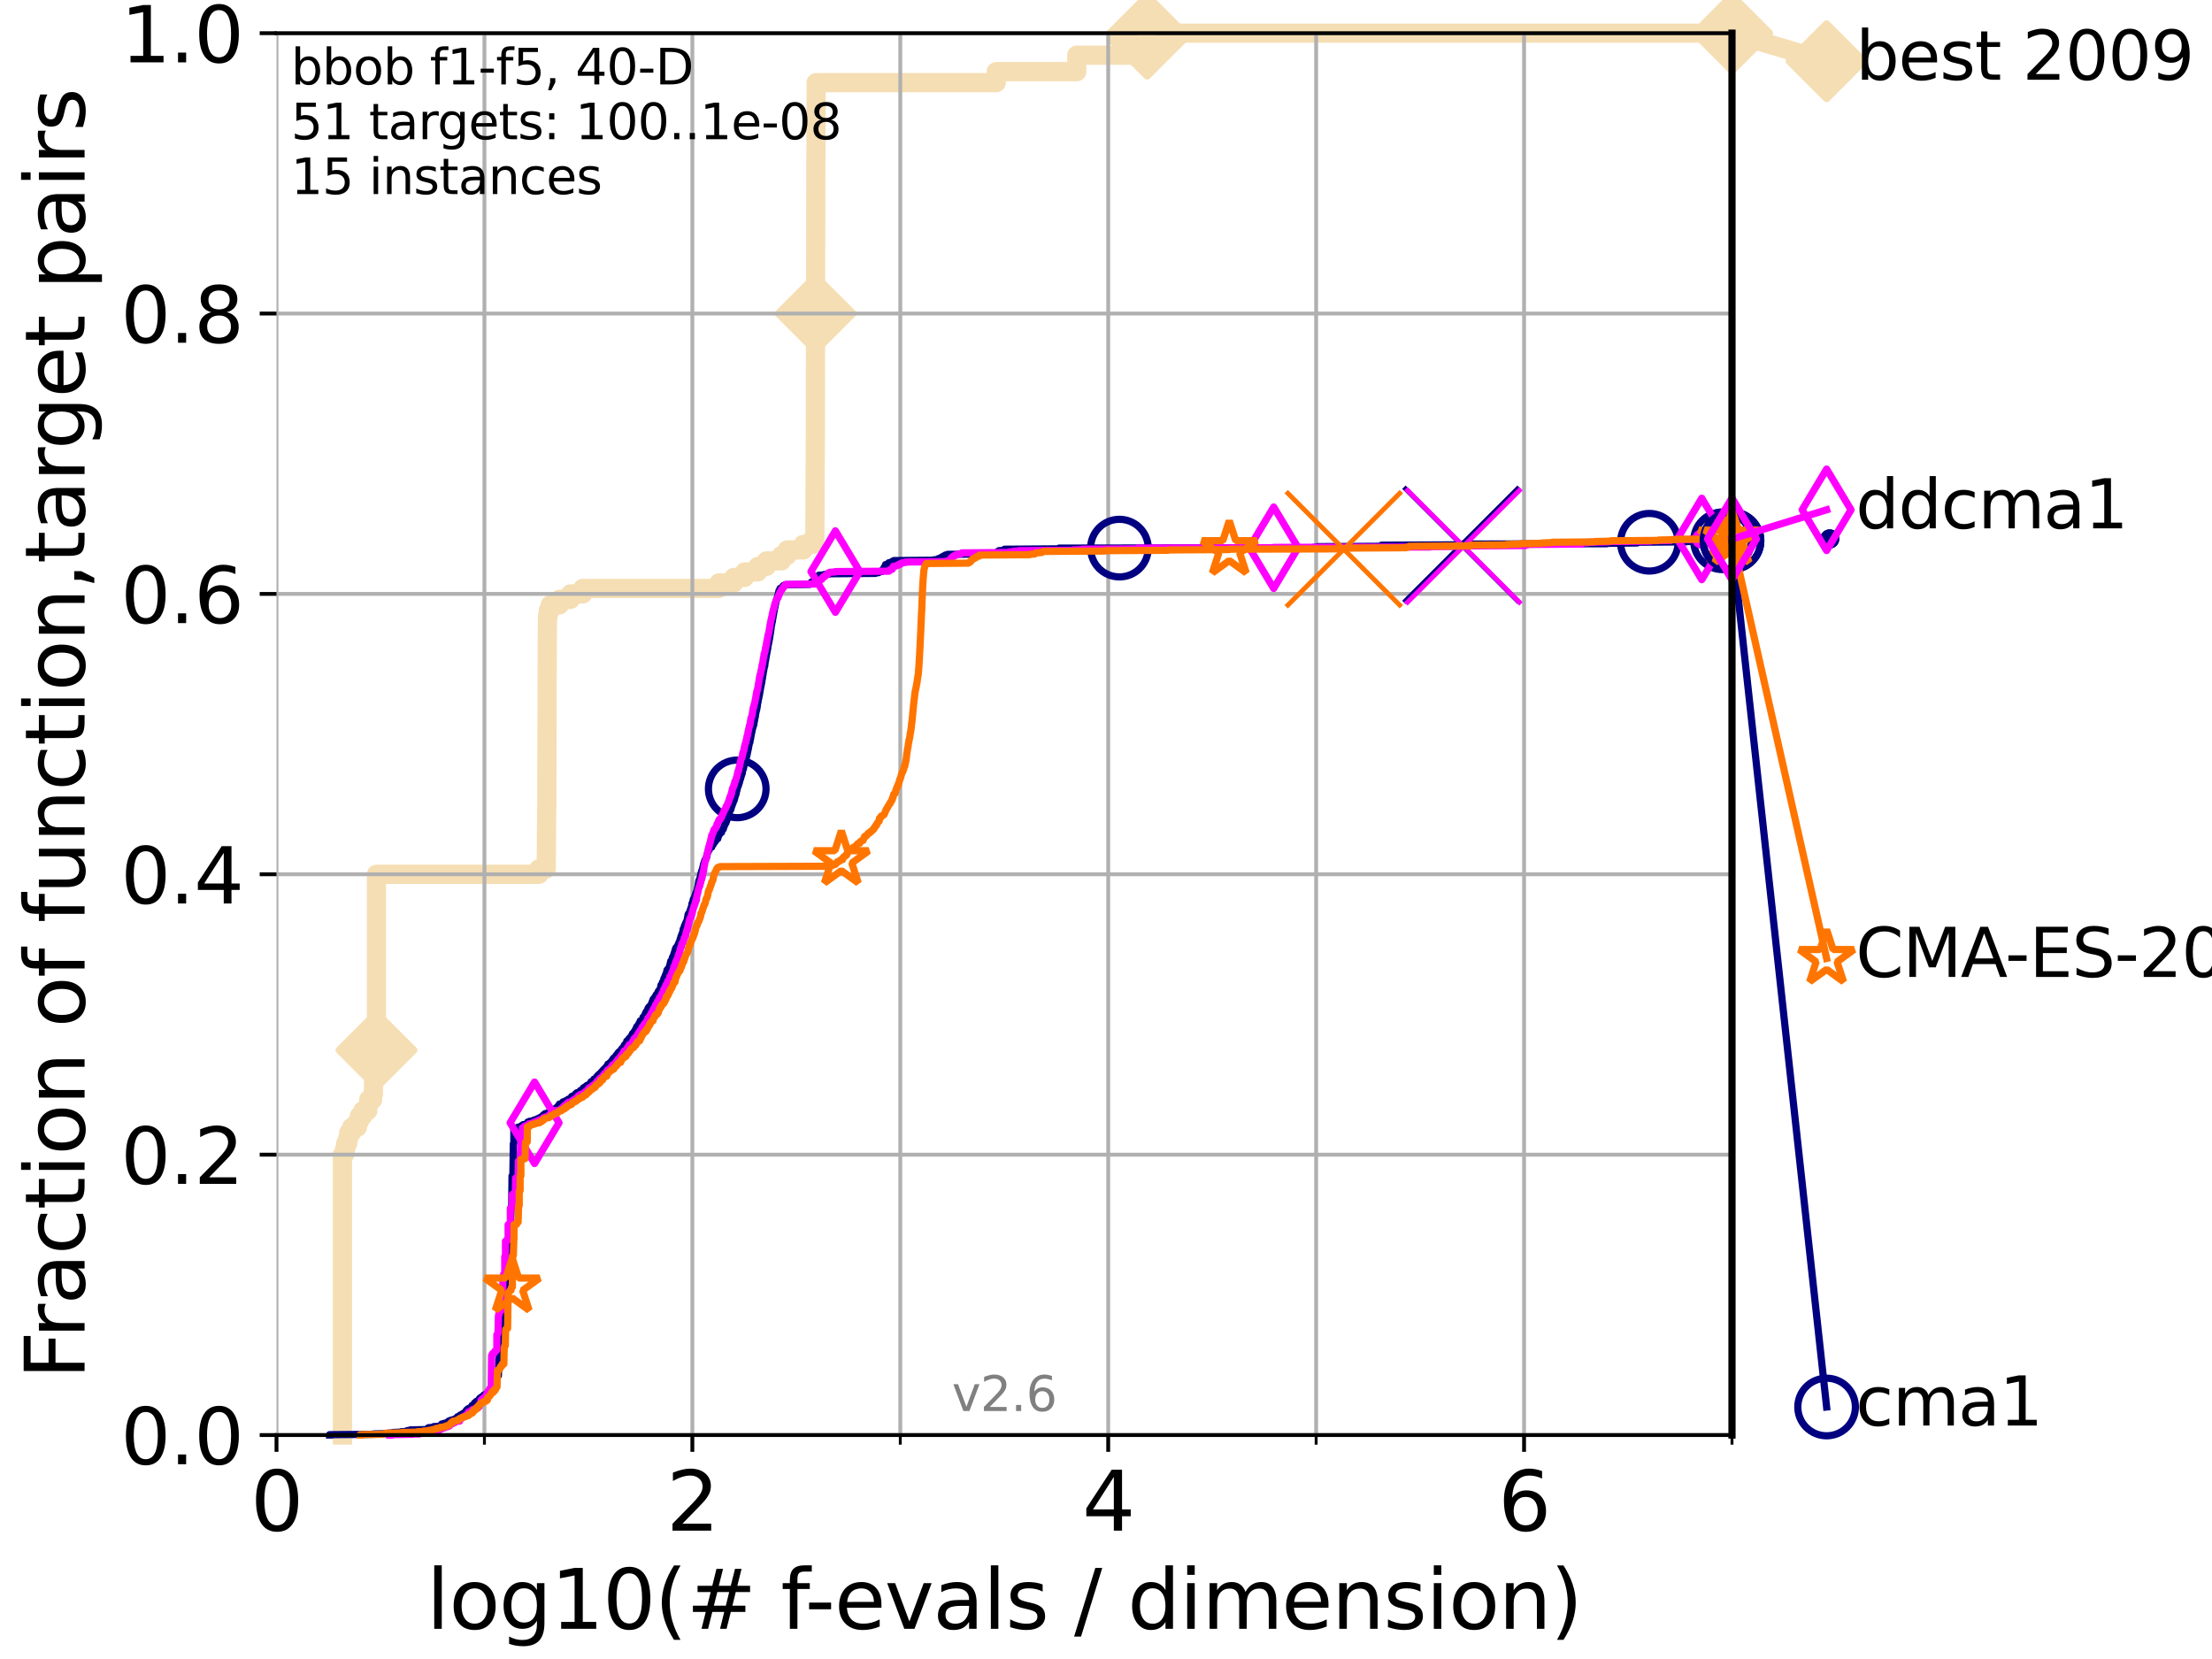 <?xml version="1.0" encoding="utf-8" standalone="no"?>
<!DOCTYPE svg PUBLIC "-//W3C//DTD SVG 1.1//EN"
  "http://www.w3.org/Graphics/SVG/1.1/DTD/svg11.dtd">
<svg xmlns:xlink="http://www.w3.org/1999/xlink" width="460.8pt" height="345.6pt" viewBox="0 0 460.8 345.6" xmlns="http://www.w3.org/2000/svg" version="1.1">
 <defs>
  <style type="text/css">*{stroke-linejoin: round; stroke-linecap: butt}</style>
 </defs>
 <g id="figure_1">
  <g id="patch_1">
   <path d="M 0 345.6 
L 460.8 345.6 
L 460.8 0 
L 0 0 
z
" style="fill: #ffffff"/>
  </g>
  <g id="axes_1">
   <g id="patch_2">
    <path d="M 57.6 298.944 
L 360.806 298.944 
L 360.806 6.912 
L 57.6 6.912 
z
" style="fill: #ffffff"/>
   </g>
   <g id="line2d_1">
    <path d="M 71.332 298.944 
L 71.332 240.538 
L 71.78 240.538 
L 71.78 239.392 
L 72 239.392 
L 72 238.247 
L 72.432 238.247 
L 72.432 237.102 
L 72.645 237.102 
L 72.645 235.957 
L 73.268 235.957 
L 73.268 234.811 
L 74.457 234.811 
L 74.457 233.666 
L 74.837 233.666 
L 74.837 232.521 
L 75.575 232.521 
L 75.575 231.376 
L 76.63 231.376 
L 76.63 230.231 
L 76.8 230.231 
L 76.8 229.085 
L 77.629 229.085 
L 77.629 227.94 
L 77.79 227.94 
L 77.79 225.65 
L 77.95 225.65 
L 77.95 224.504 
L 78.109 224.504 
L 78.109 223.359 
L 78.267 223.359 
L 78.267 218.778 
L 78.423 218.778 
L 78.423 182.131 
L 112.283 182.131 
L 112.283 180.986 
L 113.789 180.986 
L 113.884 168.389 
L 113.907 168.389 
L 114.001 132.887 
L 114.025 132.887 
L 114.048 128.306 
L 114.211 128.306 
L 114.211 127.16 
L 114.624 127.16 
L 114.624 126.015 
L 116.543 126.015 
L 116.543 124.87 
L 118.836 124.87 
L 118.836 123.725 
L 121.393 123.725 
L 121.393 122.58 
L 149.768 122.58 
L 149.768 121.434 
L 152.871 121.434 
L 152.871 120.289 
L 155.13 120.289 
L 155.13 119.144 
L 157.86 119.144 
L 157.86 117.999 
L 159.658 117.999 
L 159.658 116.853 
L 162.791 116.853 
L 162.791 115.708 
L 163.983 115.708 
L 163.983 114.563 
L 167.332 114.563 
L 167.332 113.418 
L 169.284 113.418 
L 169.284 112.273 
L 169.743 112.273 
L 169.849 90.513 
L 169.854 90.513 
L 169.956 33.252 
L 169.979 33.252 
L 170.012 17.219 
L 207.532 17.219 
L 207.532 14.929 
L 224.312 14.929 
L 224.312 11.493 
L 238.976 11.493 
L 238.977 6.912 
L 360.806 6.912 
L 360.806 6.912 
" style="fill: none; stroke: #f5deb3; stroke-width: 4; stroke-linecap: square"/>
   </g>
   <g id="line2d_2">
    <defs>
     <path id="m187e3b3872" d="M -0 7.778 
L 7.778 0 
L 0 -7.778 
L -7.778 -0 
z
" style="stroke: #f5deb3; stroke-width: 1.5; stroke-linejoin: miter"/>
    </defs>
    <g>
     <use xlink:href="#m187e3b3872" x="78.423" y="218.778" style="fill: #f5deb3; stroke: #f5deb3; stroke-width: 1.5; stroke-linejoin: miter"/>
     <use xlink:href="#m187e3b3872" x="169.895" y="65.318" style="fill: #f5deb3; stroke: #f5deb3; stroke-width: 1.5; stroke-linejoin: miter"/>
     <use xlink:href="#m187e3b3872" x="238.977" y="8.057" style="fill: #f5deb3; stroke: #f5deb3; stroke-width: 1.5; stroke-linejoin: miter"/>
     <use xlink:href="#m187e3b3872" x="238.977" y="6.912" style="fill: #f5deb3; stroke: #f5deb3; stroke-width: 1.5; stroke-linejoin: miter"/>
     <use xlink:href="#m187e3b3872" x="360.806" y="6.912" style="fill: #f5deb3; stroke: #f5deb3; stroke-width: 1.5; stroke-linejoin: miter"/>
    </g>
   </g>
   <g id="line2d_3">
    <path style="fill: none; stroke: #f5deb3; stroke-width: 4; stroke-linecap: square"/>
    <g/>
   </g>
   <g id="line2d_4">
    <path d="M 360.806 6.912 
L 380.515 12.753 
" style="fill: none; stroke: #f5deb3; stroke-width: 4; stroke-linecap: square"/>
    <g>
     <use xlink:href="#m187e3b3872" x="360.806" y="6.912" style="fill: #f5deb3; stroke: #f5deb3; stroke-width: 1.5; stroke-linejoin: miter"/>
     <use xlink:href="#m187e3b3872" x="380.515" y="12.753" style="fill: #f5deb3; stroke: #f5deb3; stroke-width: 1.5; stroke-linejoin: miter"/>
    </g>
   </g>
   <g id="matplotlib.axis_1">
    <g id="xtick_1">
     <g id="line2d_5">
      <path d="M 57.6 298.944 
L 57.6 6.912 
" clip-path="url(#pa1c15ceccc)" style="fill: none; stroke: #b0b0b0; stroke-width: 0.8; stroke-linecap: square"/>
     </g>
     <g id="line2d_6">
      <defs>
       <path id="m6ae537b51e" d="M 0 0 
L 0 3.5 
" style="stroke: #000000; stroke-width: 0.8"/>
      </defs>
      <g>
       <use xlink:href="#m6ae537b51e" x="57.6" y="298.944" style="stroke: #000000; stroke-width: 0.8"/>
      </g>
     </g>
     <g id="text_1">
      <!-- 0 -->
      <g transform="translate(52.192 318.861)scale(0.17 -0.17)">
       <defs>
        <path id="DejaVuSans-30" d="M 2034 4250 
Q 1547 4250 1301 3770 
Q 1056 3291 1056 2328 
Q 1056 1369 1301 889 
Q 1547 409 2034 409 
Q 2525 409 2770 889 
Q 3016 1369 3016 2328 
Q 3016 3291 2770 3770 
Q 2525 4250 2034 4250 
z
M 2034 4750 
Q 2819 4750 3233 4129 
Q 3647 3509 3647 2328 
Q 3647 1150 3233 529 
Q 2819 -91 2034 -91 
Q 1250 -91 836 529 
Q 422 1150 422 2328 
Q 422 3509 836 4129 
Q 1250 4750 2034 4750 
z
" transform="scale(0.016)"/>
       </defs>
       <use xlink:href="#DejaVuSans-30"/>
      </g>
     </g>
    </g>
    <g id="xtick_2">
     <g id="line2d_7">
      <path d="M 144.23 298.944 
L 144.23 6.912 
" clip-path="url(#pa1c15ceccc)" style="fill: none; stroke: #b0b0b0; stroke-width: 0.8; stroke-linecap: square"/>
     </g>
     <g id="line2d_8">
      <g>
       <use xlink:href="#m6ae537b51e" x="144.23" y="298.944" style="stroke: #000000; stroke-width: 0.8"/>
      </g>
     </g>
     <g id="text_2">
      <!-- 2 -->
      <g transform="translate(138.822 318.861)scale(0.17 -0.17)">
       <defs>
        <path id="DejaVuSans-32" d="M 1228 531 
L 3431 531 
L 3431 0 
L 469 0 
L 469 531 
Q 828 903 1448 1529 
Q 2069 2156 2228 2338 
Q 2531 2678 2651 2914 
Q 2772 3150 2772 3378 
Q 2772 3750 2511 3984 
Q 2250 4219 1831 4219 
Q 1534 4219 1204 4116 
Q 875 4013 500 3803 
L 500 4441 
Q 881 4594 1212 4672 
Q 1544 4750 1819 4750 
Q 2544 4750 2975 4387 
Q 3406 4025 3406 3419 
Q 3406 3131 3298 2873 
Q 3191 2616 2906 2266 
Q 2828 2175 2409 1742 
Q 1991 1309 1228 531 
z
" transform="scale(0.016)"/>
       </defs>
       <use xlink:href="#DejaVuSans-32"/>
      </g>
     </g>
    </g>
    <g id="xtick_3">
     <g id="line2d_9">
      <path d="M 230.861 298.944 
L 230.861 6.912 
" clip-path="url(#pa1c15ceccc)" style="fill: none; stroke: #b0b0b0; stroke-width: 0.8; stroke-linecap: square"/>
     </g>
     <g id="line2d_10">
      <g>
       <use xlink:href="#m6ae537b51e" x="230.861" y="298.944" style="stroke: #000000; stroke-width: 0.8"/>
      </g>
     </g>
     <g id="text_3">
      <!-- 4 -->
      <g transform="translate(225.453 318.861)scale(0.17 -0.17)">
       <defs>
        <path id="DejaVuSans-34" d="M 2419 4116 
L 825 1625 
L 2419 1625 
L 2419 4116 
z
M 2253 4666 
L 3047 4666 
L 3047 1625 
L 3713 1625 
L 3713 1100 
L 3047 1100 
L 3047 0 
L 2419 0 
L 2419 1100 
L 313 1100 
L 313 1709 
L 2253 4666 
z
" transform="scale(0.016)"/>
       </defs>
       <use xlink:href="#DejaVuSans-34"/>
      </g>
     </g>
    </g>
    <g id="xtick_4">
     <g id="line2d_11">
      <path d="M 317.491 298.944 
L 317.491 6.912 
" clip-path="url(#pa1c15ceccc)" style="fill: none; stroke: #b0b0b0; stroke-width: 0.8; stroke-linecap: square"/>
     </g>
     <g id="line2d_12">
      <g>
       <use xlink:href="#m6ae537b51e" x="317.491" y="298.944" style="stroke: #000000; stroke-width: 0.8"/>
      </g>
     </g>
     <g id="text_4">
      <!-- 6 -->
      <g transform="translate(312.083 318.861)scale(0.17 -0.17)">
       <defs>
        <path id="DejaVuSans-36" d="M 2113 2584 
Q 1688 2584 1439 2293 
Q 1191 2003 1191 1497 
Q 1191 994 1439 701 
Q 1688 409 2113 409 
Q 2538 409 2786 701 
Q 3034 994 3034 1497 
Q 3034 2003 2786 2293 
Q 2538 2584 2113 2584 
z
M 3366 4563 
L 3366 3988 
Q 3128 4100 2886 4159 
Q 2644 4219 2406 4219 
Q 1781 4219 1451 3797 
Q 1122 3375 1075 2522 
Q 1259 2794 1537 2939 
Q 1816 3084 2150 3084 
Q 2853 3084 3261 2657 
Q 3669 2231 3669 1497 
Q 3669 778 3244 343 
Q 2819 -91 2113 -91 
Q 1303 -91 875 529 
Q 447 1150 447 2328 
Q 447 3434 972 4092 
Q 1497 4750 2381 4750 
Q 2619 4750 2861 4703 
Q 3103 4656 3366 4563 
z
" transform="scale(0.016)"/>
       </defs>
       <use xlink:href="#DejaVuSans-36"/>
      </g>
     </g>
    </g>
    <g id="xtick_5">
     <g id="line2d_13">
      <path d="M 100.915 298.944 
L 100.915 6.912 
" clip-path="url(#pa1c15ceccc)" style="fill: none; stroke: #b0b0b0; stroke-width: 0.8; stroke-linecap: square"/>
     </g>
     <g id="line2d_14">
      <defs>
       <path id="mde574182d2" d="M 0 0 
L 0 2 
" style="stroke: #000000; stroke-width: 0.6"/>
      </defs>
      <g>
       <use xlink:href="#mde574182d2" x="100.915" y="298.944" style="stroke: #000000; stroke-width: 0.6"/>
      </g>
     </g>
    </g>
    <g id="xtick_6">
     <g id="line2d_15">
      <path d="M 187.546 298.944 
L 187.546 6.912 
" clip-path="url(#pa1c15ceccc)" style="fill: none; stroke: #b0b0b0; stroke-width: 0.8; stroke-linecap: square"/>
     </g>
     <g id="line2d_16">
      <g>
       <use xlink:href="#mde574182d2" x="187.546" y="298.944" style="stroke: #000000; stroke-width: 0.6"/>
      </g>
     </g>
    </g>
    <g id="xtick_7">
     <g id="line2d_17">
      <path d="M 274.176 298.944 
L 274.176 6.912 
" clip-path="url(#pa1c15ceccc)" style="fill: none; stroke: #b0b0b0; stroke-width: 0.8; stroke-linecap: square"/>
     </g>
     <g id="line2d_18">
      <g>
       <use xlink:href="#mde574182d2" x="274.176" y="298.944" style="stroke: #000000; stroke-width: 0.6"/>
      </g>
     </g>
    </g>
    <g id="xtick_8">
     <g id="line2d_19">
      <path d="M 360.806 298.944 
L 360.806 6.912 
" clip-path="url(#pa1c15ceccc)" style="fill: none; stroke: #b0b0b0; stroke-width: 0.8; stroke-linecap: square"/>
     </g>
     <g id="line2d_20">
      <g>
       <use xlink:href="#mde574182d2" x="360.806" y="298.944" style="stroke: #000000; stroke-width: 0.6"/>
      </g>
     </g>
    </g>
    <g id="text_5">
     <!-- log10(# f-evals / dimension) -->
     <g transform="translate(88.823 339.314)scale(0.17 -0.17)">
      <defs>
       <path id="DejaVuSans-6c" d="M 603 4863 
L 1178 4863 
L 1178 0 
L 603 0 
L 603 4863 
z
" transform="scale(0.016)"/>
       <path id="DejaVuSans-6f" d="M 1959 3097 
Q 1497 3097 1228 2736 
Q 959 2375 959 1747 
Q 959 1119 1226 758 
Q 1494 397 1959 397 
Q 2419 397 2687 759 
Q 2956 1122 2956 1747 
Q 2956 2369 2687 2733 
Q 2419 3097 1959 3097 
z
M 1959 3584 
Q 2709 3584 3137 3096 
Q 3566 2609 3566 1747 
Q 3566 888 3137 398 
Q 2709 -91 1959 -91 
Q 1206 -91 779 398 
Q 353 888 353 1747 
Q 353 2609 779 3096 
Q 1206 3584 1959 3584 
z
" transform="scale(0.016)"/>
       <path id="DejaVuSans-67" d="M 2906 1791 
Q 2906 2416 2648 2759 
Q 2391 3103 1925 3103 
Q 1463 3103 1205 2759 
Q 947 2416 947 1791 
Q 947 1169 1205 825 
Q 1463 481 1925 481 
Q 2391 481 2648 825 
Q 2906 1169 2906 1791 
z
M 3481 434 
Q 3481 -459 3084 -895 
Q 2688 -1331 1869 -1331 
Q 1566 -1331 1297 -1286 
Q 1028 -1241 775 -1147 
L 775 -588 
Q 1028 -725 1275 -790 
Q 1522 -856 1778 -856 
Q 2344 -856 2625 -561 
Q 2906 -266 2906 331 
L 2906 616 
Q 2728 306 2450 153 
Q 2172 0 1784 0 
Q 1141 0 747 490 
Q 353 981 353 1791 
Q 353 2603 747 3093 
Q 1141 3584 1784 3584 
Q 2172 3584 2450 3431 
Q 2728 3278 2906 2969 
L 2906 3500 
L 3481 3500 
L 3481 434 
z
" transform="scale(0.016)"/>
       <path id="DejaVuSans-31" d="M 794 531 
L 1825 531 
L 1825 4091 
L 703 3866 
L 703 4441 
L 1819 4666 
L 2450 4666 
L 2450 531 
L 3481 531 
L 3481 0 
L 794 0 
L 794 531 
z
" transform="scale(0.016)"/>
       <path id="DejaVuSans-28" d="M 1984 4856 
Q 1566 4138 1362 3434 
Q 1159 2731 1159 2009 
Q 1159 1288 1364 580 
Q 1569 -128 1984 -844 
L 1484 -844 
Q 1016 -109 783 600 
Q 550 1309 550 2009 
Q 550 2706 781 3412 
Q 1013 4119 1484 4856 
L 1984 4856 
z
" transform="scale(0.016)"/>
       <path id="DejaVuSans-23" d="M 3272 2816 
L 2363 2816 
L 2100 1772 
L 3016 1772 
L 3272 2816 
z
M 2803 4594 
L 2478 3297 
L 3391 3297 
L 3719 4594 
L 4219 4594 
L 3897 3297 
L 4872 3297 
L 4872 2816 
L 3775 2816 
L 3519 1772 
L 4513 1772 
L 4513 1294 
L 3397 1294 
L 3072 0 
L 2572 0 
L 2894 1294 
L 1978 1294 
L 1656 0 
L 1153 0 
L 1478 1294 
L 494 1294 
L 494 1772 
L 1594 1772 
L 1856 2816 
L 850 2816 
L 850 3297 
L 1978 3297 
L 2297 4594 
L 2803 4594 
z
" transform="scale(0.016)"/>
       <path id="DejaVuSans-20" transform="scale(0.016)"/>
       <path id="DejaVuSans-66" d="M 2375 4863 
L 2375 4384 
L 1825 4384 
Q 1516 4384 1395 4259 
Q 1275 4134 1275 3809 
L 1275 3500 
L 2222 3500 
L 2222 3053 
L 1275 3053 
L 1275 0 
L 697 0 
L 697 3053 
L 147 3053 
L 147 3500 
L 697 3500 
L 697 3744 
Q 697 4328 969 4595 
Q 1241 4863 1831 4863 
L 2375 4863 
z
" transform="scale(0.016)"/>
       <path id="DejaVuSans-2d" d="M 313 2009 
L 1997 2009 
L 1997 1497 
L 313 1497 
L 313 2009 
z
" transform="scale(0.016)"/>
       <path id="DejaVuSans-65" d="M 3597 1894 
L 3597 1613 
L 953 1613 
Q 991 1019 1311 708 
Q 1631 397 2203 397 
Q 2534 397 2845 478 
Q 3156 559 3463 722 
L 3463 178 
Q 3153 47 2828 -22 
Q 2503 -91 2169 -91 
Q 1331 -91 842 396 
Q 353 884 353 1716 
Q 353 2575 817 3079 
Q 1281 3584 2069 3584 
Q 2775 3584 3186 3129 
Q 3597 2675 3597 1894 
z
M 3022 2063 
Q 3016 2534 2758 2815 
Q 2500 3097 2075 3097 
Q 1594 3097 1305 2825 
Q 1016 2553 972 2059 
L 3022 2063 
z
" transform="scale(0.016)"/>
       <path id="DejaVuSans-76" d="M 191 3500 
L 800 3500 
L 1894 563 
L 2988 3500 
L 3597 3500 
L 2284 0 
L 1503 0 
L 191 3500 
z
" transform="scale(0.016)"/>
       <path id="DejaVuSans-61" d="M 2194 1759 
Q 1497 1759 1228 1600 
Q 959 1441 959 1056 
Q 959 750 1161 570 
Q 1363 391 1709 391 
Q 2188 391 2477 730 
Q 2766 1069 2766 1631 
L 2766 1759 
L 2194 1759 
z
M 3341 1997 
L 3341 0 
L 2766 0 
L 2766 531 
Q 2569 213 2275 61 
Q 1981 -91 1556 -91 
Q 1019 -91 701 211 
Q 384 513 384 1019 
Q 384 1609 779 1909 
Q 1175 2209 1959 2209 
L 2766 2209 
L 2766 2266 
Q 2766 2663 2505 2880 
Q 2244 3097 1772 3097 
Q 1472 3097 1187 3025 
Q 903 2953 641 2809 
L 641 3341 
Q 956 3463 1253 3523 
Q 1550 3584 1831 3584 
Q 2591 3584 2966 3190 
Q 3341 2797 3341 1997 
z
" transform="scale(0.016)"/>
       <path id="DejaVuSans-73" d="M 2834 3397 
L 2834 2853 
Q 2591 2978 2328 3040 
Q 2066 3103 1784 3103 
Q 1356 3103 1142 2972 
Q 928 2841 928 2578 
Q 928 2378 1081 2264 
Q 1234 2150 1697 2047 
L 1894 2003 
Q 2506 1872 2764 1633 
Q 3022 1394 3022 966 
Q 3022 478 2636 193 
Q 2250 -91 1575 -91 
Q 1294 -91 989 -36 
Q 684 19 347 128 
L 347 722 
Q 666 556 975 473 
Q 1284 391 1588 391 
Q 1994 391 2212 530 
Q 2431 669 2431 922 
Q 2431 1156 2273 1281 
Q 2116 1406 1581 1522 
L 1381 1569 
Q 847 1681 609 1914 
Q 372 2147 372 2553 
Q 372 3047 722 3315 
Q 1072 3584 1716 3584 
Q 2034 3584 2315 3537 
Q 2597 3491 2834 3397 
z
" transform="scale(0.016)"/>
       <path id="DejaVuSans-2f" d="M 1625 4666 
L 2156 4666 
L 531 -594 
L 0 -594 
L 1625 4666 
z
" transform="scale(0.016)"/>
       <path id="DejaVuSans-64" d="M 2906 2969 
L 2906 4863 
L 3481 4863 
L 3481 0 
L 2906 0 
L 2906 525 
Q 2725 213 2448 61 
Q 2172 -91 1784 -91 
Q 1150 -91 751 415 
Q 353 922 353 1747 
Q 353 2572 751 3078 
Q 1150 3584 1784 3584 
Q 2172 3584 2448 3432 
Q 2725 3281 2906 2969 
z
M 947 1747 
Q 947 1113 1208 752 
Q 1469 391 1925 391 
Q 2381 391 2643 752 
Q 2906 1113 2906 1747 
Q 2906 2381 2643 2742 
Q 2381 3103 1925 3103 
Q 1469 3103 1208 2742 
Q 947 2381 947 1747 
z
" transform="scale(0.016)"/>
       <path id="DejaVuSans-69" d="M 603 3500 
L 1178 3500 
L 1178 0 
L 603 0 
L 603 3500 
z
M 603 4863 
L 1178 4863 
L 1178 4134 
L 603 4134 
L 603 4863 
z
" transform="scale(0.016)"/>
       <path id="DejaVuSans-6d" d="M 3328 2828 
Q 3544 3216 3844 3400 
Q 4144 3584 4550 3584 
Q 5097 3584 5394 3201 
Q 5691 2819 5691 2113 
L 5691 0 
L 5113 0 
L 5113 2094 
Q 5113 2597 4934 2840 
Q 4756 3084 4391 3084 
Q 3944 3084 3684 2787 
Q 3425 2491 3425 1978 
L 3425 0 
L 2847 0 
L 2847 2094 
Q 2847 2600 2669 2842 
Q 2491 3084 2119 3084 
Q 1678 3084 1418 2786 
Q 1159 2488 1159 1978 
L 1159 0 
L 581 0 
L 581 3500 
L 1159 3500 
L 1159 2956 
Q 1356 3278 1631 3431 
Q 1906 3584 2284 3584 
Q 2666 3584 2933 3390 
Q 3200 3197 3328 2828 
z
" transform="scale(0.016)"/>
       <path id="DejaVuSans-6e" d="M 3513 2113 
L 3513 0 
L 2938 0 
L 2938 2094 
Q 2938 2591 2744 2837 
Q 2550 3084 2163 3084 
Q 1697 3084 1428 2787 
Q 1159 2491 1159 1978 
L 1159 0 
L 581 0 
L 581 3500 
L 1159 3500 
L 1159 2956 
Q 1366 3272 1645 3428 
Q 1925 3584 2291 3584 
Q 2894 3584 3203 3211 
Q 3513 2838 3513 2113 
z
" transform="scale(0.016)"/>
       <path id="DejaVuSans-29" d="M 513 4856 
L 1013 4856 
Q 1481 4119 1714 3412 
Q 1947 2706 1947 2009 
Q 1947 1309 1714 600 
Q 1481 -109 1013 -844 
L 513 -844 
Q 928 -128 1133 580 
Q 1338 1288 1338 2009 
Q 1338 2731 1133 3434 
Q 928 4138 513 4856 
z
" transform="scale(0.016)"/>
      </defs>
      <use xlink:href="#DejaVuSans-6c"/>
      <use xlink:href="#DejaVuSans-6f" x="27.783"/>
      <use xlink:href="#DejaVuSans-67" x="88.965"/>
      <use xlink:href="#DejaVuSans-31" x="152.441"/>
      <use xlink:href="#DejaVuSans-30" x="216.064"/>
      <use xlink:href="#DejaVuSans-28" x="279.688"/>
      <use xlink:href="#DejaVuSans-23" x="318.701"/>
      <use xlink:href="#DejaVuSans-20" x="402.49"/>
      <use xlink:href="#DejaVuSans-66" x="434.277"/>
      <use xlink:href="#DejaVuSans-2d" x="463.982"/>
      <use xlink:href="#DejaVuSans-65" x="500.066"/>
      <use xlink:href="#DejaVuSans-76" x="561.59"/>
      <use xlink:href="#DejaVuSans-61" x="620.77"/>
      <use xlink:href="#DejaVuSans-6c" x="682.049"/>
      <use xlink:href="#DejaVuSans-73" x="709.832"/>
      <use xlink:href="#DejaVuSans-20" x="761.932"/>
      <use xlink:href="#DejaVuSans-2f" x="793.719"/>
      <use xlink:href="#DejaVuSans-20" x="827.41"/>
      <use xlink:href="#DejaVuSans-64" x="859.197"/>
      <use xlink:href="#DejaVuSans-69" x="922.674"/>
      <use xlink:href="#DejaVuSans-6d" x="950.457"/>
      <use xlink:href="#DejaVuSans-65" x="1047.869"/>
      <use xlink:href="#DejaVuSans-6e" x="1109.393"/>
      <use xlink:href="#DejaVuSans-73" x="1172.771"/>
      <use xlink:href="#DejaVuSans-69" x="1224.871"/>
      <use xlink:href="#DejaVuSans-6f" x="1252.654"/>
      <use xlink:href="#DejaVuSans-6e" x="1313.836"/>
      <use xlink:href="#DejaVuSans-29" x="1377.215"/>
     </g>
    </g>
   </g>
   <g id="matplotlib.axis_2">
    <g id="ytick_1">
     <g id="line2d_21">
      <path d="M 57.6 298.944 
L 360.806 298.944 
" clip-path="url(#pa1c15ceccc)" style="fill: none; stroke: #b0b0b0; stroke-width: 0.8; stroke-linecap: square"/>
     </g>
     <g id="line2d_22">
      <defs>
       <path id="m49142bfcc5" d="M 0 0 
L -3.5 0 
" style="stroke: #000000; stroke-width: 0.8"/>
      </defs>
      <g>
       <use xlink:href="#m49142bfcc5" x="57.6" y="298.944" style="stroke: #000000; stroke-width: 0.8"/>
      </g>
     </g>
     <g id="text_6">
      <!-- 0.0 -->
      <g transform="translate(25.155 305.023)scale(0.16 -0.16)">
       <defs>
        <path id="DejaVuSans-2e" d="M 684 794 
L 1344 794 
L 1344 0 
L 684 0 
L 684 794 
z
" transform="scale(0.016)"/>
       </defs>
       <use xlink:href="#DejaVuSans-30"/>
       <use xlink:href="#DejaVuSans-2e" x="63.623"/>
       <use xlink:href="#DejaVuSans-30" x="95.41"/>
      </g>
     </g>
    </g>
    <g id="ytick_2">
     <g id="line2d_23">
      <path d="M 57.6 240.538 
L 360.806 240.538 
" clip-path="url(#pa1c15ceccc)" style="fill: none; stroke: #b0b0b0; stroke-width: 0.8; stroke-linecap: square"/>
     </g>
     <g id="line2d_24">
      <g>
       <use xlink:href="#m49142bfcc5" x="57.6" y="240.538" style="stroke: #000000; stroke-width: 0.8"/>
      </g>
     </g>
     <g id="text_7">
      <!-- 0.2 -->
      <g transform="translate(25.155 246.616)scale(0.16 -0.16)">
       <use xlink:href="#DejaVuSans-30"/>
       <use xlink:href="#DejaVuSans-2e" x="63.623"/>
       <use xlink:href="#DejaVuSans-32" x="95.41"/>
      </g>
     </g>
    </g>
    <g id="ytick_3">
     <g id="line2d_25">
      <path d="M 57.6 182.131 
L 360.806 182.131 
" clip-path="url(#pa1c15ceccc)" style="fill: none; stroke: #b0b0b0; stroke-width: 0.8; stroke-linecap: square"/>
     </g>
     <g id="line2d_26">
      <g>
       <use xlink:href="#m49142bfcc5" x="57.6" y="182.131" style="stroke: #000000; stroke-width: 0.8"/>
      </g>
     </g>
     <g id="text_8">
      <!-- 0.4 -->
      <g transform="translate(25.155 188.21)scale(0.16 -0.16)">
       <use xlink:href="#DejaVuSans-30"/>
       <use xlink:href="#DejaVuSans-2e" x="63.623"/>
       <use xlink:href="#DejaVuSans-34" x="95.41"/>
      </g>
     </g>
    </g>
    <g id="ytick_4">
     <g id="line2d_27">
      <path d="M 57.6 123.725 
L 360.806 123.725 
" clip-path="url(#pa1c15ceccc)" style="fill: none; stroke: #b0b0b0; stroke-width: 0.8; stroke-linecap: square"/>
     </g>
     <g id="line2d_28">
      <g>
       <use xlink:href="#m49142bfcc5" x="57.6" y="123.725" style="stroke: #000000; stroke-width: 0.8"/>
      </g>
     </g>
     <g id="text_9">
      <!-- 0.6 -->
      <g transform="translate(25.155 129.804)scale(0.16 -0.16)">
       <use xlink:href="#DejaVuSans-30"/>
       <use xlink:href="#DejaVuSans-2e" x="63.623"/>
       <use xlink:href="#DejaVuSans-36" x="95.41"/>
      </g>
     </g>
    </g>
    <g id="ytick_5">
     <g id="line2d_29">
      <path d="M 57.6 65.318 
L 360.806 65.318 
" clip-path="url(#pa1c15ceccc)" style="fill: none; stroke: #b0b0b0; stroke-width: 0.8; stroke-linecap: square"/>
     </g>
     <g id="line2d_30">
      <g>
       <use xlink:href="#m49142bfcc5" x="57.6" y="65.318" style="stroke: #000000; stroke-width: 0.8"/>
      </g>
     </g>
     <g id="text_10">
      <!-- 0.8 -->
      <g transform="translate(25.155 71.397)scale(0.16 -0.16)">
       <defs>
        <path id="DejaVuSans-38" d="M 2034 2216 
Q 1584 2216 1326 1975 
Q 1069 1734 1069 1313 
Q 1069 891 1326 650 
Q 1584 409 2034 409 
Q 2484 409 2743 651 
Q 3003 894 3003 1313 
Q 3003 1734 2745 1975 
Q 2488 2216 2034 2216 
z
M 1403 2484 
Q 997 2584 770 2862 
Q 544 3141 544 3541 
Q 544 4100 942 4425 
Q 1341 4750 2034 4750 
Q 2731 4750 3128 4425 
Q 3525 4100 3525 3541 
Q 3525 3141 3298 2862 
Q 3072 2584 2669 2484 
Q 3125 2378 3379 2068 
Q 3634 1759 3634 1313 
Q 3634 634 3220 271 
Q 2806 -91 2034 -91 
Q 1263 -91 848 271 
Q 434 634 434 1313 
Q 434 1759 690 2068 
Q 947 2378 1403 2484 
z
M 1172 3481 
Q 1172 3119 1398 2916 
Q 1625 2713 2034 2713 
Q 2441 2713 2670 2916 
Q 2900 3119 2900 3481 
Q 2900 3844 2670 4047 
Q 2441 4250 2034 4250 
Q 1625 4250 1398 4047 
Q 1172 3844 1172 3481 
z
" transform="scale(0.016)"/>
       </defs>
       <use xlink:href="#DejaVuSans-30"/>
       <use xlink:href="#DejaVuSans-2e" x="63.623"/>
       <use xlink:href="#DejaVuSans-38" x="95.41"/>
      </g>
     </g>
    </g>
    <g id="ytick_6">
     <g id="line2d_31">
      <path d="M 57.6 6.912 
L 360.806 6.912 
" clip-path="url(#pa1c15ceccc)" style="fill: none; stroke: #b0b0b0; stroke-width: 0.8; stroke-linecap: square"/>
     </g>
     <g id="line2d_32">
      <g>
       <use xlink:href="#m49142bfcc5" x="57.6" y="6.912" style="stroke: #000000; stroke-width: 0.8"/>
      </g>
     </g>
     <g id="text_11">
      <!-- 1.0 -->
      <g transform="translate(25.155 12.991)scale(0.16 -0.16)">
       <use xlink:href="#DejaVuSans-31"/>
       <use xlink:href="#DejaVuSans-2e" x="63.623"/>
       <use xlink:href="#DejaVuSans-30" x="95.41"/>
      </g>
     </g>
    </g>
    <g id="text_12">
     <!-- Fraction of function,target pairs -->
     <g transform="translate(17.62 287.313)rotate(-90)scale(0.17 -0.17)">
      <defs>
       <path id="DejaVuSans-46" d="M 628 4666 
L 3309 4666 
L 3309 4134 
L 1259 4134 
L 1259 2759 
L 3109 2759 
L 3109 2228 
L 1259 2228 
L 1259 0 
L 628 0 
L 628 4666 
z
" transform="scale(0.016)"/>
       <path id="DejaVuSans-72" d="M 2631 2963 
Q 2534 3019 2420 3045 
Q 2306 3072 2169 3072 
Q 1681 3072 1420 2755 
Q 1159 2438 1159 1844 
L 1159 0 
L 581 0 
L 581 3500 
L 1159 3500 
L 1159 2956 
Q 1341 3275 1631 3429 
Q 1922 3584 2338 3584 
Q 2397 3584 2469 3576 
Q 2541 3569 2628 3553 
L 2631 2963 
z
" transform="scale(0.016)"/>
       <path id="DejaVuSans-63" d="M 3122 3366 
L 3122 2828 
Q 2878 2963 2633 3030 
Q 2388 3097 2138 3097 
Q 1578 3097 1268 2742 
Q 959 2388 959 1747 
Q 959 1106 1268 751 
Q 1578 397 2138 397 
Q 2388 397 2633 464 
Q 2878 531 3122 666 
L 3122 134 
Q 2881 22 2623 -34 
Q 2366 -91 2075 -91 
Q 1284 -91 818 406 
Q 353 903 353 1747 
Q 353 2603 823 3093 
Q 1294 3584 2113 3584 
Q 2378 3584 2631 3529 
Q 2884 3475 3122 3366 
z
" transform="scale(0.016)"/>
       <path id="DejaVuSans-74" d="M 1172 4494 
L 1172 3500 
L 2356 3500 
L 2356 3053 
L 1172 3053 
L 1172 1153 
Q 1172 725 1289 603 
Q 1406 481 1766 481 
L 2356 481 
L 2356 0 
L 1766 0 
Q 1100 0 847 248 
Q 594 497 594 1153 
L 594 3053 
L 172 3053 
L 172 3500 
L 594 3500 
L 594 4494 
L 1172 4494 
z
" transform="scale(0.016)"/>
       <path id="DejaVuSans-75" d="M 544 1381 
L 544 3500 
L 1119 3500 
L 1119 1403 
Q 1119 906 1312 657 
Q 1506 409 1894 409 
Q 2359 409 2629 706 
Q 2900 1003 2900 1516 
L 2900 3500 
L 3475 3500 
L 3475 0 
L 2900 0 
L 2900 538 
Q 2691 219 2414 64 
Q 2138 -91 1772 -91 
Q 1169 -91 856 284 
Q 544 659 544 1381 
z
M 1991 3584 
L 1991 3584 
z
" transform="scale(0.016)"/>
       <path id="DejaVuSans-2c" d="M 750 794 
L 1409 794 
L 1409 256 
L 897 -744 
L 494 -744 
L 750 256 
L 750 794 
z
" transform="scale(0.016)"/>
       <path id="DejaVuSans-70" d="M 1159 525 
L 1159 -1331 
L 581 -1331 
L 581 3500 
L 1159 3500 
L 1159 2969 
Q 1341 3281 1617 3432 
Q 1894 3584 2278 3584 
Q 2916 3584 3314 3078 
Q 3713 2572 3713 1747 
Q 3713 922 3314 415 
Q 2916 -91 2278 -91 
Q 1894 -91 1617 61 
Q 1341 213 1159 525 
z
M 3116 1747 
Q 3116 2381 2855 2742 
Q 2594 3103 2138 3103 
Q 1681 3103 1420 2742 
Q 1159 2381 1159 1747 
Q 1159 1113 1420 752 
Q 1681 391 2138 391 
Q 2594 391 2855 752 
Q 3116 1113 3116 1747 
z
" transform="scale(0.016)"/>
      </defs>
      <use xlink:href="#DejaVuSans-46"/>
      <use xlink:href="#DejaVuSans-72" x="50.27"/>
      <use xlink:href="#DejaVuSans-61" x="91.383"/>
      <use xlink:href="#DejaVuSans-63" x="152.662"/>
      <use xlink:href="#DejaVuSans-74" x="207.643"/>
      <use xlink:href="#DejaVuSans-69" x="246.852"/>
      <use xlink:href="#DejaVuSans-6f" x="274.635"/>
      <use xlink:href="#DejaVuSans-6e" x="335.816"/>
      <use xlink:href="#DejaVuSans-20" x="399.195"/>
      <use xlink:href="#DejaVuSans-6f" x="430.982"/>
      <use xlink:href="#DejaVuSans-66" x="492.164"/>
      <use xlink:href="#DejaVuSans-20" x="527.369"/>
      <use xlink:href="#DejaVuSans-66" x="559.156"/>
      <use xlink:href="#DejaVuSans-75" x="594.361"/>
      <use xlink:href="#DejaVuSans-6e" x="657.74"/>
      <use xlink:href="#DejaVuSans-63" x="721.119"/>
      <use xlink:href="#DejaVuSans-74" x="776.1"/>
      <use xlink:href="#DejaVuSans-69" x="815.309"/>
      <use xlink:href="#DejaVuSans-6f" x="843.092"/>
      <use xlink:href="#DejaVuSans-6e" x="904.273"/>
      <use xlink:href="#DejaVuSans-2c" x="967.652"/>
      <use xlink:href="#DejaVuSans-74" x="999.439"/>
      <use xlink:href="#DejaVuSans-61" x="1038.648"/>
      <use xlink:href="#DejaVuSans-72" x="1099.928"/>
      <use xlink:href="#DejaVuSans-67" x="1139.291"/>
      <use xlink:href="#DejaVuSans-65" x="1202.768"/>
      <use xlink:href="#DejaVuSans-74" x="1264.291"/>
      <use xlink:href="#DejaVuSans-20" x="1303.5"/>
      <use xlink:href="#DejaVuSans-70" x="1335.287"/>
      <use xlink:href="#DejaVuSans-61" x="1398.764"/>
      <use xlink:href="#DejaVuSans-69" x="1460.043"/>
      <use xlink:href="#DejaVuSans-72" x="1487.826"/>
      <use xlink:href="#DejaVuSans-73" x="1528.939"/>
     </g>
    </g>
   </g>
   <g id="line2d_33">
    <defs>
     <path id="me743f894c5" d="M 0 1.5 
C 0.398 1.5 0.779 1.342 1.061 1.061 
C 1.342 0.779 1.5 0.398 1.5 0 
C 1.5 -0.398 1.342 -0.779 1.061 -1.061 
C 0.779 -1.342 0.398 -1.5 0 -1.5 
C -0.398 -1.5 -0.779 -1.342 -1.061 -1.061 
C -1.342 -0.779 -1.5 -0.398 -1.5 0 
C -1.5 0.398 -1.342 0.779 -1.061 1.061 
C -0.779 1.342 -0.398 1.5 0 1.5 
z
" style="stroke: #f5deb3"/>
    </defs>
    <g>
     <use xlink:href="#me743f894c5" x="238.977" y="6.912" style="fill: #f5deb3; stroke: #f5deb3"/>
     <use xlink:href="#me743f894c5" x="238.977" y="6.912" style="fill: #f5deb3; stroke: #f5deb3"/>
    </g>
   </g>
   <g id="line2d_34">
    <defs>
     <path id="m9734bb06f5" d="M 0 1.5 
C 0.398 1.5 0.779 1.342 1.061 1.061 
C 1.342 0.779 1.5 0.398 1.5 0 
C 1.5 -0.398 1.342 -0.779 1.061 -1.061 
C 0.779 -1.342 0.398 -1.5 0 -1.5 
C -0.398 -1.5 -0.779 -1.342 -1.061 -1.061 
C -1.342 -0.779 -1.5 -0.398 -1.5 0 
C -1.5 0.398 -1.342 0.779 -1.061 1.061 
C -0.779 1.342 -0.398 1.5 0 1.5 
z
" style="stroke: #000080"/>
    </defs>
    <g>
     <use xlink:href="#m9734bb06f5" x="381.16" y="112.273" style="fill: #000080; stroke: #000080"/>
     <use xlink:href="#m9734bb06f5" x="381.16" y="112.273" style="fill: #000080; stroke: #000080"/>
    </g>
   </g>
   <g id="line2d_35">
    <path d="M 68.657 298.944 
L 68.657 298.868 
L 77.79 298.791 
L 77.79 298.715 
L 80.759 298.639 
L 80.759 298.562 
L 81.827 298.486 
L 81.827 298.41 
L 83.56 298.333 
L 83.56 298.257 
L 84.708 298.181 
L 84.819 298.028 
L 85.471 297.951 
L 85.471 297.875 
L 88.972 297.799 
L 89.061 297.57 
L 89.236 297.493 
L 89.236 297.417 
L 90.258 297.341 
L 90.341 297.188 
L 91.617 297.112 
L 91.694 296.959 
L 91.923 296.959 
L 91.998 296.654 
L 92.52 296.577 
L 92.52 296.501 
L 93.099 296.425 
L 93.17 296.272 
L 93.382 296.195 
L 93.452 296.043 
L 93.798 295.966 
L 93.798 295.89 
L 94.339 295.814 
L 94.339 295.737 
L 94.736 295.661 
L 94.736 295.585 
L 95.123 295.508 
L 95.187 295.279 
L 95.314 295.279 
L 95.314 295.127 
L 95.691 295.127 
L 95.753 294.898 
L 95.937 294.821 
L 95.937 294.745 
L 96.301 294.745 
L 96.361 294.516 
L 96.659 294.439 
L 96.659 294.363 
L 96.835 294.287 
L 96.893 294.134 
L 97.009 294.058 
L 97.067 293.905 
L 97.239 293.829 
L 97.239 293.676 
L 97.467 293.6 
L 97.523 293.447 
L 97.858 293.371 
L 97.858 293.294 
L 98.078 293.294 
L 98.078 293.142 
L 98.241 293.142 
L 98.349 292.76 
L 98.776 292.683 
L 98.881 292.225 
L 99.141 292.149 
L 99.244 291.92 
L 99.601 291.844 
L 99.601 291.767 
L 99.801 291.767 
L 99.851 291.386 
L 100 291.309 
L 100 291.233 
L 100.196 291.156 
L 100.196 291.08 
L 100.583 291.004 
L 100.583 290.927 
L 100.726 290.927 
L 100.774 290.622 
L 101.242 290.546 
L 101.288 290.317 
L 101.608 290.24 
L 101.698 290.088 
L 101.922 290.088 
L 102.011 289.859 
L 102.056 289.859 
L 102.144 289.63 
L 102.232 289.553 
L 102.319 289.095 
L 102.45 289.019 
L 102.536 288.866 
L 102.579 288.866 
L 102.665 288.408 
L 102.921 288.332 
L 102.921 288.255 
L 103.214 288.179 
L 103.297 287.721 
L 103.339 287.721 
L 103.421 287.11 
L 103.462 287.11 
L 103.503 286.652 
L 103.828 286.576 
L 103.909 283.14 
L 103.989 283.14 
L 104.029 282.529 
L 104.227 282.529 
L 104.227 281.995 
L 104.462 281.995 
L 104.462 281.689 
L 104.617 281.689 
L 104.656 278.177 
L 104.809 278.177 
L 104.886 274.818 
L 104.924 274.818 
L 104.924 271.382 
L 105.15 271.382 
L 105.188 267.794 
L 105.263 267.794 
L 105.337 264.587 
L 105.411 264.587 
L 105.411 263.518 
L 105.596 263.442 
L 105.632 260.388 
L 105.923 260.312 
L 105.923 257.945 
L 106.209 257.945 
L 106.315 254.815 
L 106.386 254.815 
L 106.456 251.684 
L 106.595 251.684 
L 106.665 244.966 
L 106.837 244.966 
L 106.94 238.247 
L 107.042 238.247 
L 107.042 235.117 
L 107.545 235.041 
L 107.545 234.964 
L 107.905 234.888 
L 107.905 234.811 
L 108.48 234.735 
L 108.48 234.659 
L 108.605 234.659 
L 108.605 234.506 
L 108.946 234.43 
L 108.977 234.277 
L 109.668 234.201 
L 109.727 234.048 
L 109.845 233.972 
L 109.932 233.743 
L 110.278 233.666 
L 110.278 233.59 
L 110.98 233.514 
L 110.98 233.437 
L 111.308 233.361 
L 111.308 233.285 
L 111.894 233.208 
L 111.946 233.055 
L 112.335 232.979 
L 112.437 232.826 
L 112.84 232.75 
L 112.915 232.521 
L 113.162 232.445 
L 113.235 232.216 
L 113.526 232.139 
L 113.55 231.987 
L 114.048 231.91 
L 114.048 231.834 
L 114.281 231.758 
L 114.281 231.681 
L 114.602 231.605 
L 114.647 231.452 
L 115.161 231.376 
L 115.271 231.223 
L 115.424 231.147 
L 115.424 231.07 
L 115.854 230.994 
L 115.875 230.765 
L 116.191 230.689 
L 116.274 230.383 
L 116.419 230.307 
L 116.522 230.002 
L 117.088 229.925 
L 117.187 229.696 
L 117.266 229.62 
L 117.266 229.543 
L 117.81 229.467 
L 117.83 229.314 
L 118.246 229.238 
L 118.339 229.009 
L 118.781 228.933 
L 118.854 228.704 
L 118.998 228.627 
L 119.106 228.398 
L 119.617 228.322 
L 119.687 228.093 
L 119.825 228.016 
L 119.894 227.864 
L 120.149 227.787 
L 120.166 227.635 
L 120.732 227.558 
L 120.765 227.406 
L 120.863 227.329 
L 120.895 227.177 
L 121.25 227.1 
L 121.297 226.948 
L 121.409 226.871 
L 121.503 226.642 
L 121.722 226.566 
L 121.722 226.49 
L 122.062 226.413 
L 122.077 226.26 
L 122.259 226.184 
L 122.259 226.108 
L 122.619 226.031 
L 122.619 225.955 
L 122.781 225.879 
L 122.781 225.802 
L 122.942 225.726 
L 123.044 225.497 
L 123.131 225.421 
L 123.131 225.344 
L 123.545 225.268 
L 123.545 225.192 
L 123.672 225.115 
L 123.714 224.81 
L 123.992 224.734 
L 123.992 224.657 
L 124.252 224.581 
L 124.333 224.275 
L 124.522 224.199 
L 124.522 224.046 
L 124.722 223.97 
L 124.748 223.817 
L 124.998 223.741 
L 125.051 223.588 
L 125.168 223.512 
L 125.232 223.359 
L 125.463 223.283 
L 125.514 223.054 
L 125.679 222.978 
L 125.779 222.748 
L 126.115 222.672 
L 126.226 222.29 
L 126.457 222.214 
L 126.541 221.909 
L 126.614 221.832 
L 126.637 221.68 
L 126.911 221.603 
L 126.982 221.451 
L 127.146 221.374 
L 127.146 221.298 
L 127.412 221.221 
L 127.435 220.992 
L 127.595 220.916 
L 127.618 220.687 
L 127.81 220.611 
L 127.867 220.382 
L 128.222 220.305 
L 128.299 219.924 
L 128.43 219.847 
L 128.474 219.695 
L 128.669 219.618 
L 128.765 219.313 
L 128.946 219.313 
L 128.988 219.084 
L 129.324 219.007 
L 129.427 218.626 
L 129.51 218.549 
L 129.51 218.473 
L 129.806 218.397 
L 129.866 218.091 
L 129.977 218.015 
L 130.067 217.709 
L 130.207 217.633 
L 130.207 217.557 
L 130.462 217.48 
L 130.57 216.87 
L 130.744 216.793 
L 130.83 216.641 
L 130.916 216.564 
L 130.993 216.412 
L 131.106 216.335 
L 131.21 216.183 
L 131.36 216.183 
L 131.462 215.877 
L 131.637 215.877 
L 131.738 215.343 
L 131.929 215.266 
L 132.019 215.037 
L 132.145 214.961 
L 132.216 214.732 
L 132.323 214.656 
L 132.402 214.427 
L 132.499 214.35 
L 132.569 214.045 
L 132.63 214.045 
L 132.682 213.816 
L 132.916 213.739 
L 133.001 213.434 
L 133.061 213.358 
L 133.112 213.205 
L 133.197 213.129 
L 133.306 212.9 
L 133.332 212.823 
L 133.373 212.67 
L 133.697 212.594 
L 133.697 212.518 
L 133.886 212.441 
L 133.943 211.907 
L 134.153 211.831 
L 134.233 211.602 
L 134.289 211.525 
L 134.361 211.296 
L 134.416 211.22 
L 134.527 210.914 
L 134.691 210.838 
L 134.762 210.533 
L 134.94 210.456 
L 135.009 209.998 
L 135.192 209.922 
L 135.245 209.693 
L 135.516 209.617 
L 135.598 209.311 
L 135.71 209.235 
L 135.82 208.777 
L 135.894 208.7 
L 135.996 208.319 
L 136.054 208.242 
L 136.054 208.166 
L 136.199 208.09 
L 136.285 207.937 
L 136.364 207.861 
L 136.4 207.708 
L 136.591 207.632 
L 136.669 207.25 
L 136.851 207.173 
L 136.955 206.944 
L 136.989 206.868 
L 137.065 206.639 
L 137.141 206.563 
L 137.202 206.41 
L 137.339 206.334 
L 137.339 206.257 
L 137.501 206.181 
L 137.588 205.723 
L 137.621 205.646 
L 137.701 205.188 
L 137.781 205.188 
L 137.874 204.959 
L 137.946 204.883 
L 138.011 204.578 
L 138.207 204.501 
L 138.31 203.814 
L 138.426 203.738 
L 138.528 203.356 
L 138.572 203.28 
L 138.674 202.974 
L 138.75 202.898 
L 138.856 202.516 
L 138.888 202.44 
L 138.95 202.058 
L 139.093 201.982 
L 139.148 201.829 
L 139.302 201.753 
L 139.393 201.447 
L 139.435 201.371 
L 139.544 200.989 
L 139.556 200.989 
L 139.653 200.531 
L 139.683 200.455 
L 139.719 200.226 
L 139.844 200.149 
L 139.927 199.92 
L 140.015 199.844 
L 140.091 199.386 
L 140.156 199.31 
L 140.243 199.157 
L 140.29 199.081 
L 140.388 198.699 
L 140.411 198.699 
L 140.52 198.317 
L 140.56 198.241 
L 140.669 197.783 
L 140.708 197.783 
L 140.776 197.477 
L 140.917 197.401 
L 140.917 197.324 
L 141.068 197.248 
L 141.118 197.019 
L 141.217 196.943 
L 141.311 196.637 
L 141.377 196.561 
L 141.431 196.332 
L 141.519 196.256 
L 141.6 195.95 
L 141.648 195.874 
L 141.708 195.568 
L 141.783 195.568 
L 141.868 195.034 
L 141.943 194.958 
L 142.044 194.576 
L 142.133 194.5 
L 142.243 194.042 
L 142.248 194.042 
L 142.332 193.507 
L 142.492 193.431 
L 142.57 192.896 
L 142.647 192.82 
L 142.738 192.515 
L 142.789 192.438 
L 142.87 192.209 
L 142.981 192.133 
L 143.056 191.827 
L 143.136 191.751 
L 143.226 191.14 
L 143.261 191.064 
L 143.33 190.53 
L 143.438 190.453 
L 143.443 190.3 
L 143.619 190.224 
L 143.716 189.919 
L 143.759 189.842 
L 143.822 189.461 
L 143.908 189.384 
L 143.989 189.003 
L 144.079 188.926 
L 144.146 188.239 
L 144.202 188.163 
L 144.31 187.857 
L 144.334 187.781 
L 144.436 187.323 
L 144.543 187.247 
L 144.631 187.017 
L 144.681 186.941 
L 144.736 186.712 
L 144.809 186.636 
L 144.909 186.178 
L 144.977 186.101 
L 145.04 185.872 
L 145.126 185.796 
L 145.229 185.338 
L 145.255 185.338 
L 145.331 184.88 
L 145.375 184.803 
L 145.477 184.193 
L 145.503 184.116 
L 145.569 183.505 
L 145.648 183.429 
L 145.665 183.276 
L 145.795 183.2 
L 145.903 182.513 
L 145.925 182.437 
L 146.032 181.902 
L 146.07 181.826 
L 146.164 181.444 
L 146.202 181.444 
L 146.308 181.062 
L 146.337 180.986 
L 146.442 180.528 
L 146.479 180.452 
L 146.563 179.993 
L 146.642 179.917 
L 146.749 179.459 
L 146.761 179.459 
L 146.855 179.154 
L 146.978 179.077 
L 147.071 178.772 
L 147.168 178.696 
L 147.276 178.161 
L 147.292 178.085 
L 147.388 177.703 
L 147.447 177.627 
L 147.558 177.245 
L 147.695 177.169 
L 147.762 176.787 
L 147.847 176.71 
L 147.933 176.558 
L 148.254 176.481 
L 148.353 176.176 
L 148.432 176.1 
L 148.514 175.947 
L 148.608 175.871 
L 148.704 175.642 
L 148.793 175.565 
L 148.871 175.413 
L 148.977 175.336 
L 149.05 175.184 
L 149.133 175.107 
L 149.195 174.802 
L 149.524 174.725 
L 149.595 174.267 
L 149.694 174.191 
L 149.799 173.962 
L 149.848 173.886 
L 149.886 173.733 
L 150.008 173.657 
L 150.066 173.504 
L 150.3 173.428 
L 150.384 173.046 
L 150.449 172.969 
L 150.523 172.817 
L 150.664 172.74 
L 150.77 172.359 
L 150.81 172.282 
L 150.9 171.977 
L 150.972 171.901 
L 151.06 171.519 
L 151.227 171.442 
L 151.304 171.137 
L 151.362 171.061 
L 151.401 170.755 
L 151.51 170.679 
L 151.615 170.297 
L 151.65 170.221 
L 151.748 169.992 
L 151.767 169.915 
L 151.845 169.534 
L 151.911 169.457 
L 152.014 168.923 
L 152.119 168.847 
L 152.178 168.694 
L 152.255 168.618 
L 152.35 168.159 
L 152.396 168.083 
L 152.472 167.854 
L 152.523 167.778 
L 152.632 167.396 
L 152.698 167.32 
L 152.803 166.862 
L 152.924 166.785 
L 153.016 166.403 
L 153.054 166.327 
L 153.128 165.869 
L 153.212 165.793 
L 153.3 165.411 
L 153.366 165.335 
L 153.45 164.724 
L 153.522 164.647 
L 153.605 164.189 
L 153.654 164.113 
L 153.747 163.731 
L 153.832 163.655 
L 153.931 163.197 
L 154.001 163.12 
L 154.107 162.662 
L 154.135 162.586 
L 154.21 162.357 
L 154.257 162.281 
L 154.353 161.899 
L 154.375 161.823 
L 154.471 161.517 
L 154.517 161.441 
L 154.569 161.135 
L 154.644 161.059 
L 154.701 160.296 
L 154.857 160.219 
L 154.963 159.608 
L 155.017 159.532 
L 155.122 158.998 
L 155.178 158.921 
L 155.277 158.387 
L 155.303 158.311 
L 155.348 158.005 
L 155.444 157.929 
L 155.555 157.471 
L 155.596 157.394 
L 155.704 156.784 
L 155.739 156.707 
L 155.833 156.173 
L 155.874 156.096 
L 155.985 155.409 
L 156.018 155.333 
L 156.128 154.722 
L 156.213 154.646 
L 156.272 154.111 
L 156.329 154.035 
L 156.438 153.348 
L 156.46 153.272 
L 156.551 152.737 
L 156.59 152.661 
L 156.692 152.05 
L 156.735 151.974 
L 156.839 151.516 
L 156.892 151.439 
L 156.98 151.057 
L 157.033 150.981 
L 157.121 150.294 
L 157.166 150.218 
L 157.274 149.454 
L 157.333 149.378 
L 157.424 148.614 
L 157.466 148.538 
L 157.559 148.004 
L 157.619 147.927 
L 157.716 147.24 
L 157.746 147.24 
L 157.826 146.477 
L 157.878 146.4 
L 157.987 145.713 
L 158.019 145.637 
L 158.129 145.026 
L 158.172 144.95 
L 158.259 144.339 
L 158.29 144.262 
L 158.399 143.575 
L 158.423 143.499 
L 158.503 142.888 
L 158.54 142.888 
L 158.643 142.277 
L 158.669 142.277 
L 158.77 141.514 
L 158.813 141.438 
L 158.906 140.674 
L 158.951 140.598 
L 159.015 139.911 
L 159.073 139.834 
L 159.156 139.223 
L 159.19 139.147 
L 159.298 138.765 
L 159.303 138.765 
L 159.408 137.849 
L 159.448 137.773 
L 159.548 137.162 
L 159.565 137.086 
L 159.664 136.475 
L 159.685 136.399 
L 159.774 135.864 
L 159.804 135.788 
L 159.905 135.177 
L 159.929 135.101 
L 160.039 134.337 
L 160.066 134.261 
L 160.169 133.726 
L 160.201 133.65 
L 160.309 132.963 
L 160.343 132.887 
L 160.443 132.047 
L 160.467 132.047 
L 160.55 131.36 
L 160.587 131.283 
L 160.693 130.291 
L 160.738 130.214 
L 160.846 129.527 
L 160.881 129.527 
L 160.979 128.84 
L 161.01 128.764 
L 161.11 128.077 
L 161.139 128 
L 161.233 127.39 
L 161.267 127.313 
L 161.369 126.626 
L 161.428 126.55 
L 161.518 125.939 
L 161.569 125.863 
L 161.679 125.328 
L 161.684 125.252 
L 161.794 124.946 
L 161.829 124.87 
L 161.866 124.565 
L 161.972 124.488 
L 162.056 123.954 
L 162.138 123.877 
L 162.216 123.267 
L 162.265 123.19 
L 162.281 123.038 
L 162.412 122.961 
L 162.498 122.58 
L 162.807 122.503 
L 162.866 122.351 
L 163.002 122.274 
L 163.078 122.121 
L 163.212 122.045 
L 163.212 121.969 
L 163.547 121.892 
L 163.547 121.816 
L 168.671 121.74 
L 168.724 121.587 
L 168.933 121.511 
L 168.989 121.282 
L 169.397 121.205 
L 169.487 120.976 
L 169.596 120.9 
L 169.705 120.442 
L 169.779 120.365 
L 169.779 120.289 
L 170.077 120.213 
L 170.077 120.136 
L 170.52 120.06 
L 170.57 119.831 
L 171.688 119.755 
L 171.688 119.678 
L 172.757 119.602 
L 172.757 119.526 
L 182.366 119.449 
L 182.366 119.373 
L 183.045 119.297 
L 183.064 119.144 
L 183.674 119.068 
L 183.764 118.762 
L 183.909 118.686 
L 184.008 118.533 
L 184.137 118.457 
L 184.162 118.228 
L 184.316 118.151 
L 184.386 117.846 
L 184.442 117.77 
L 184.471 117.617 
L 184.881 117.541 
L 184.881 117.464 
L 185.144 117.388 
L 185.147 117.235 
L 185.819 117.159 
L 185.88 116.93 
L 186.206 116.853 
L 186.206 116.777 
L 194.514 116.701 
L 194.514 116.624 
L 195.398 116.548 
L 195.407 116.395 
L 195.808 116.319 
L 195.808 116.243 
L 196.117 116.166 
L 196.117 116.09 
L 196.352 116.014 
L 196.352 115.937 
L 196.652 115.861 
L 196.652 115.785 
L 196.92 115.708 
L 196.92 115.632 
L 197.386 115.556 
L 197.386 115.479 
L 207.27 115.403 
L 207.273 115.25 
L 207.599 115.174 
L 207.673 115.021 
L 207.861 114.945 
L 207.861 114.868 
L 208.079 114.792 
L 208.079 114.716 
L 209.233 114.639 
L 209.258 114.41 
L 220.591 114.334 
L 220.632 114.181 
L 273.656 114.105 
L 273.656 114.029 
L 274.451 113.952 
L 274.451 113.876 
L 287.593 113.8 
L 287.593 113.723 
L 287.795 113.647 
L 287.795 113.57 
L 304.564 113.494 
L 304.572 113.341 
L 334.753 113.265 
L 334.753 113.189 
L 341.075 113.112 
L 341.075 112.96 
L 351.208 112.883 
L 351.208 112.807 
L 358.832 112.731 
L 358.832 112.654 
L 360.806 112.654 
L 360.806 112.654 
" style="fill: none; stroke: #000080; stroke-width: 1.5; stroke-linecap: square"/>
   </g>
   <g id="line2d_36">
    <defs>
     <path id="m16a0b08201" d="M 0 6 
C 1.591 6 3.117 5.368 4.243 4.243 
C 5.368 3.117 6 1.591 6 0 
C 6 -1.591 5.368 -3.117 4.243 -4.243 
C 3.117 -5.368 1.591 -6 0 -6 
C -1.591 -6 -3.117 -5.368 -4.243 -4.243 
C -5.368 -3.117 -6 -1.591 -6 0 
C -6 1.591 -5.368 3.117 -4.243 4.243 
C -3.117 5.368 -1.591 6 0 6 
z
" style="stroke: #000080; stroke-width: 1.5"/>
    </defs>
    <g>
     <use xlink:href="#m16a0b08201" x="153.579" y="164.342" style="fill-opacity: 0; stroke: #000080; stroke-width: 1.5"/>
     <use xlink:href="#m16a0b08201" x="233.197" y="114.181" style="fill-opacity: 0; stroke: #000080; stroke-width: 1.5"/>
     <use xlink:href="#m16a0b08201" x="343.585" y="112.96" style="fill-opacity: 0; stroke: #000080; stroke-width: 1.5"/>
     <use xlink:href="#m16a0b08201" x="358.832" y="112.654" style="fill-opacity: 0; stroke: #000080; stroke-width: 1.5"/>
     <use xlink:href="#m16a0b08201" x="360.806" y="112.654" style="fill-opacity: 0; stroke: #000080; stroke-width: 1.5"/>
    </g>
   </g>
   <g id="line2d_37">
    <path style="fill: none; stroke: #000080; stroke-width: 1.5; stroke-linecap: square"/>
    <g/>
   </g>
   <g id="line2d_38">
    <path d="M 304.452 113.494 
" clip-path="url(#pa1c15ceccc)" style="fill: none; stroke: #000080; stroke-width: 1.5; stroke-linecap: square"/>
    <defs>
     <path id="mdc26f83482" d="M -12 12 
L 12 -12 
M -12 -12 
L 12 12 
" style="stroke: #000080"/>
    </defs>
    <g clip-path="url(#pa1c15ceccc)">
     <use xlink:href="#mdc26f83482" x="304.452" y="113.494" style="fill: #000080; stroke: #000080"/>
    </g>
   </g>
   <g id="line2d_39">
    <defs>
     <path id="m215e47f466" d="M 0 1.5 
C 0.398 1.5 0.779 1.342 1.061 1.061 
C 1.342 0.779 1.5 0.398 1.5 0 
C 1.5 -0.398 1.342 -0.779 1.061 -1.061 
C 0.779 -1.342 0.398 -1.5 0 -1.5 
C -0.398 -1.5 -0.779 -1.342 -1.061 -1.061 
C -1.342 -0.779 -1.5 -0.398 -1.5 0 
C -1.5 0.398 -1.342 0.779 -1.061 1.061 
C -0.779 1.342 -0.398 1.5 0 1.5 
z
" style="stroke: #ff00ff"/>
    </defs>
    <g>
     <use xlink:href="#m215e47f466" x="354.508" y="112.273" style="fill: #ff00ff; stroke: #ff00ff"/>
     <use xlink:href="#m215e47f466" x="354.508" y="112.273" style="fill: #ff00ff; stroke: #ff00ff"/>
    </g>
   </g>
   <g id="line2d_40">
    <path d="M 81.166 298.944 
L 81.166 298.868 
L 85.998 298.791 
L 85.998 298.715 
L 87.4 298.715 
L 87.4 298.562 
L 88.972 298.486 
L 89.061 298.333 
L 89.669 298.257 
L 89.669 298.181 
L 90.505 298.181 
L 90.505 298.028 
L 91.462 298.028 
L 91.539 297.646 
L 92.224 297.57 
L 92.224 297.493 
L 92.666 297.417 
L 92.739 297.264 
L 93.311 297.188 
L 93.382 297.035 
L 93.66 297.035 
L 93.66 296.883 
L 93.867 296.806 
L 93.935 296.654 
L 94.273 296.577 
L 94.273 296.425 
L 94.736 296.348 
L 94.736 296.195 
L 95.187 296.119 
L 95.187 296.043 
L 95.753 296.043 
L 95.814 295.661 
L 95.937 295.661 
L 95.937 295.508 
L 96.241 295.432 
L 96.301 295.279 
L 96.481 295.203 
L 96.481 295.127 
L 96.776 295.05 
L 96.776 294.974 
L 97.125 294.898 
L 97.125 294.745 
L 97.41 294.668 
L 97.467 294.363 
L 97.579 294.363 
L 97.579 294.134 
L 98.078 294.058 
L 98.133 293.905 
L 98.349 293.905 
L 98.349 293.676 
L 98.776 293.6 
L 98.776 293.523 
L 99.141 293.447 
L 99.141 293.371 
L 99.55 293.294 
L 99.651 293.065 
L 99.801 293.065 
L 99.851 292.76 
L 99.95 292.76 
L 100.049 292.378 
L 100.147 292.378 
L 100.196 291.691 
L 100.342 291.615 
L 100.439 291.462 
L 100.631 291.386 
L 100.631 291.309 
L 100.868 291.233 
L 100.962 291.004 
L 101.102 291.004 
L 101.195 290.775 
L 101.242 290.775 
L 101.334 290.469 
L 101.517 290.393 
L 101.608 289.935 
L 101.743 289.859 
L 101.743 289.706 
L 101.922 289.706 
L 102.011 289.4 
L 102.056 289.4 
L 102.056 289.248 
L 102.319 289.171 
L 102.406 282.376 
L 102.536 282.3 
L 102.579 281.995 
L 102.878 281.918 
L 102.878 281.766 
L 103.047 281.766 
L 103.089 281.46 
L 103.339 281.384 
L 103.421 281.231 
L 103.503 281.231 
L 103.503 278.025 
L 103.626 278.025 
L 103.707 277.643 
L 103.748 277.643 
L 103.828 274.054 
L 103.909 274.054 
L 103.949 273.444 
L 104.148 273.367 
L 104.188 273.062 
L 104.423 272.986 
L 104.501 269.626 
L 104.733 269.55 
L 104.771 266.267 
L 104.848 266.267 
L 104.924 265.427 
L 105.037 265.427 
L 105.113 265.045 
L 105.15 265.045 
L 105.15 261.762 
L 105.3 261.762 
L 105.3 258.556 
L 105.632 258.479 
L 105.669 258.174 
L 105.851 258.174 
L 105.851 255.12 
L 106.031 255.12 
L 106.031 254.967 
L 106.173 254.967 
L 106.209 254.738 
L 106.315 254.738 
L 106.315 251.684 
L 106.699 251.608 
L 106.734 248.783 
L 107.379 248.707 
L 107.412 245.424 
L 107.676 245.348 
L 107.676 245.271 
L 107.937 245.195 
L 108.002 241.836 
L 108.163 241.759 
L 108.163 241.683 
L 108.354 241.683 
L 108.448 238.476 
L 108.792 238.476 
L 108.823 234.964 
L 109.099 234.888 
L 109.19 234.659 
L 109.52 234.582 
L 109.52 234.506 
L 110.048 234.43 
L 110.106 234.277 
L 110.164 234.277 
L 110.164 234.124 
L 110.98 234.048 
L 110.98 233.895 
L 111.362 233.895 
L 111.362 233.743 
L 111.841 233.666 
L 111.894 233.514 
L 112.309 233.514 
L 112.36 233.285 
L 112.94 233.208 
L 113.039 232.979 
L 113.186 232.979 
L 113.186 232.826 
L 113.646 232.75 
L 113.646 232.674 
L 114.211 232.597 
L 114.258 232.368 
L 114.488 232.292 
L 114.488 232.216 
L 114.737 232.139 
L 114.827 231.987 
L 115.028 231.91 
L 115.073 231.681 
L 115.249 231.681 
L 115.249 231.529 
L 115.489 231.452 
L 115.489 231.376 
L 116.726 231.299 
L 116.807 231.07 
L 116.948 230.994 
L 116.948 230.918 
L 117.187 230.841 
L 117.286 230.612 
L 117.462 230.536 
L 117.501 230.383 
L 117.791 230.307 
L 117.887 230.078 
L 118.096 230.002 
L 118.152 229.849 
L 118.414 229.772 
L 118.451 229.62 
L 119.07 229.543 
L 119.088 229.391 
L 119.372 229.314 
L 119.407 229.162 
L 119.635 229.085 
L 119.721 228.933 
L 120.115 228.856 
L 120.217 228.704 
L 120.284 228.627 
L 120.368 228.398 
L 120.534 228.322 
L 120.534 228.246 
L 120.781 228.169 
L 120.863 228.016 
L 121.503 227.94 
L 121.613 227.787 
L 121.691 227.711 
L 121.691 227.635 
L 121.893 227.558 
L 121.939 227.406 
L 122.183 227.406 
L 122.289 227.177 
L 122.38 227.1 
L 122.455 226.948 
L 122.619 226.871 
L 122.693 226.642 
L 123.015 226.566 
L 123.015 226.49 
L 123.246 226.413 
L 123.303 226.26 
L 123.503 226.184 
L 123.601 226.031 
L 123.895 225.955 
L 123.95 225.802 
L 124.102 225.726 
L 124.197 225.497 
L 124.32 225.421 
L 124.387 225.268 
L 124.508 225.192 
L 124.508 225.115 
L 124.762 225.039 
L 124.854 224.81 
L 124.92 224.81 
L 124.92 224.657 
L 125.374 224.581 
L 125.476 224.199 
L 125.616 224.123 
L 125.717 223.894 
L 125.904 223.817 
L 125.929 223.665 
L 126.127 223.588 
L 126.226 223.436 
L 126.299 223.359 
L 126.36 223.207 
L 126.541 223.13 
L 126.577 222.901 
L 126.876 222.825 
L 126.923 222.672 
L 127.181 222.596 
L 127.25 222.367 
L 127.331 222.29 
L 127.424 222.138 
L 127.515 222.061 
L 127.607 221.832 
L 128.056 221.756 
L 128.056 221.68 
L 128.233 221.603 
L 128.343 221.221 
L 128.474 221.145 
L 128.571 220.916 
L 128.701 220.84 
L 128.786 220.611 
L 128.957 220.534 
L 129.041 220.382 
L 129.23 220.305 
L 129.282 220.076 
L 129.396 220 
L 129.458 219.847 
L 129.602 219.771 
L 129.633 219.618 
L 129.735 219.542 
L 129.816 219.313 
L 129.907 219.236 
L 130.007 218.931 
L 130.374 218.855 
L 130.462 218.626 
L 130.628 218.549 
L 130.734 218.168 
L 130.916 218.168 
L 130.983 217.862 
L 131.05 217.786 
L 131.087 217.633 
L 131.406 217.557 
L 131.406 217.48 
L 131.656 217.404 
L 131.747 217.022 
L 131.793 216.946 
L 131.884 216.793 
L 132.028 216.717 
L 132.127 216.335 
L 132.305 216.259 
L 132.402 216.106 
L 132.525 216.03 
L 132.622 215.801 
L 132.864 215.724 
L 132.941 215.343 
L 133.001 215.266 
L 133.069 215.114 
L 133.239 215.037 
L 133.315 214.732 
L 133.515 214.656 
L 133.607 214.35 
L 133.697 214.274 
L 133.763 213.968 
L 133.935 213.892 
L 133.943 213.739 
L 134.161 213.663 
L 134.257 213.281 
L 134.59 213.205 
L 134.699 212.747 
L 134.777 212.747 
L 134.886 212.365 
L 134.916 212.289 
L 135.009 212.06 
L 135.147 211.983 
L 135.253 211.754 
L 135.442 211.678 
L 135.516 211.373 
L 135.621 211.296 
L 135.665 211.067 
L 135.776 210.991 
L 135.776 210.914 
L 135.894 210.914 
L 135.989 210.456 
L 136.119 210.38 
L 136.163 210.151 
L 136.3 210.075 
L 136.407 209.769 
L 136.485 209.693 
L 136.584 209.311 
L 136.774 209.235 
L 136.844 208.929 
L 136.892 208.929 
L 136.948 208.624 
L 137.127 208.548 
L 137.196 208.319 
L 137.305 208.242 
L 137.372 207.861 
L 137.521 207.784 
L 137.521 207.708 
L 137.688 207.632 
L 137.754 207.25 
L 137.867 207.173 
L 137.952 206.868 
L 138.135 206.792 
L 138.233 206.257 
L 138.272 206.181 
L 138.381 205.952 
L 138.458 205.876 
L 138.553 205.57 
L 138.63 205.494 
L 138.737 205.188 
L 138.9 205.112 
L 138.962 204.807 
L 139.037 204.73 
L 139.136 204.349 
L 139.369 204.272 
L 139.478 203.89 
L 139.484 203.89 
L 139.52 203.509 
L 139.671 203.432 
L 139.778 203.127 
L 139.879 203.051 
L 139.956 202.669 
L 140.027 202.593 
L 140.127 202.287 
L 140.144 202.211 
L 140.243 201.982 
L 140.301 201.905 
L 140.382 201.371 
L 140.497 201.295 
L 140.594 200.989 
L 140.629 200.913 
L 140.737 200.455 
L 140.804 200.378 
L 140.9 200.073 
L 140.995 199.997 
L 141.096 199.691 
L 141.129 199.615 
L 141.223 199.386 
L 141.25 199.31 
L 141.349 198.851 
L 141.399 198.775 
L 141.47 198.622 
L 141.535 198.546 
L 141.643 198.088 
L 141.665 198.012 
L 141.772 197.554 
L 141.799 197.477 
L 141.847 197.248 
L 141.964 197.172 
L 142.065 196.561 
L 142.128 196.485 
L 142.217 196.332 
L 142.353 196.256 
L 142.456 195.721 
L 142.492 195.645 
L 142.595 195.263 
L 142.682 195.187 
L 142.764 195.034 
L 142.825 194.958 
L 142.926 194.347 
L 142.961 194.271 
L 143.066 193.812 
L 143.161 193.812 
L 143.265 193.202 
L 143.325 193.125 
L 143.418 192.515 
L 143.487 192.438 
L 143.575 191.751 
L 143.619 191.675 
L 143.72 191.369 
L 143.841 191.293 
L 143.865 191.064 
L 143.989 191.064 
L 144.079 190.453 
L 144.174 190.377 
L 144.259 189.842 
L 144.305 189.766 
L 144.385 189.384 
L 144.427 189.308 
L 144.524 188.926 
L 144.561 188.85 
L 144.644 188.621 
L 144.718 188.544 
L 144.827 188.086 
L 144.855 188.01 
L 144.959 187.628 
L 145.063 187.552 
L 145.166 186.636 
L 145.193 186.559 
L 145.278 186.254 
L 145.327 186.178 
L 145.415 185.567 
L 145.442 185.567 
L 145.534 185.109 
L 145.578 185.032 
L 145.683 184.651 
L 145.778 184.574 
L 145.886 183.964 
L 145.968 183.887 
L 146.049 183.353 
L 146.126 183.276 
L 146.189 182.971 
L 146.253 182.895 
L 146.341 182.284 
L 146.387 182.208 
L 146.492 181.52 
L 146.571 181.444 
L 146.67 180.528 
L 146.72 180.452 
L 146.819 179.841 
L 146.847 179.764 
L 146.953 179.306 
L 146.994 179.23 
L 147.099 178.772 
L 147.132 178.696 
L 147.232 178.161 
L 147.272 178.085 
L 147.364 177.703 
L 147.4 177.627 
L 147.507 177.016 
L 147.558 176.94 
L 147.633 176.405 
L 147.734 176.329 
L 147.82 175.794 
L 147.859 175.718 
L 147.967 175.413 
L 147.99 175.336 
L 148.079 174.802 
L 148.14 174.725 
L 148.25 174.038 
L 148.353 173.962 
L 148.447 173.657 
L 148.529 173.58 
L 148.626 173.122 
L 148.667 173.046 
L 148.76 172.817 
L 148.933 172.74 
L 148.991 172.511 
L 149.137 172.435 
L 149.242 172.206 
L 149.285 172.13 
L 149.36 171.671 
L 149.464 171.595 
L 149.535 171.366 
L 149.584 171.29 
L 149.68 171.061 
L 149.729 170.984 
L 149.792 170.755 
L 150.066 170.679 
L 150.156 170.374 
L 150.289 170.297 
L 150.371 169.839 
L 150.442 169.763 
L 150.543 169.61 
L 150.63 169.534 
L 150.727 169.228 
L 150.77 169.152 
L 150.867 168.77 
L 150.998 168.694 
L 151.08 168.541 
L 151.126 168.465 
L 151.22 168.159 
L 151.285 168.083 
L 151.349 167.854 
L 151.423 167.778 
L 151.526 167.625 
L 151.548 167.549 
L 151.647 167.243 
L 151.716 167.167 
L 151.817 166.785 
L 151.877 166.709 
L 151.961 166.327 
L 152.008 166.251 
L 152.064 166.022 
L 152.197 165.945 
L 152.267 165.487 
L 152.362 165.411 
L 152.466 164.8 
L 152.502 164.724 
L 152.608 164.189 
L 152.71 164.113 
L 152.791 163.884 
L 152.835 163.808 
L 152.88 163.502 
L 152.989 163.426 
L 153.072 162.815 
L 153.195 162.739 
L 153.291 162.357 
L 153.337 162.281 
L 153.427 161.975 
L 153.467 161.899 
L 153.574 161.364 
L 153.625 161.288 
L 153.719 160.677 
L 153.849 160.601 
L 153.953 159.99 
L 153.97 159.914 
L 154.06 159.608 
L 154.099 159.532 
L 154.21 158.769 
L 154.248 158.769 
L 154.347 158.234 
L 154.383 158.158 
L 154.41 158.005 
L 154.509 157.929 
L 154.617 157.547 
L 154.647 157.471 
L 154.75 156.784 
L 154.83 156.707 
L 154.916 156.325 
L 154.974 156.249 
L 155.077 155.562 
L 155.109 155.486 
L 155.212 155.028 
L 155.254 154.951 
L 155.353 154.646 
L 155.387 154.569 
L 155.493 153.959 
L 155.55 153.882 
L 155.637 153.272 
L 155.747 153.195 
L 155.844 152.355 
L 155.909 152.279 
L 156.005 151.668 
L 156.035 151.592 
L 156.131 151.134 
L 156.218 151.057 
L 156.324 150.294 
L 156.347 150.218 
L 156.448 149.607 
L 156.462 149.531 
L 156.543 149.378 
L 156.582 149.301 
L 156.68 148.92 
L 156.694 148.92 
L 156.803 148.08 
L 156.822 148.004 
L 156.918 147.393 
L 157.004 147.316 
L 157.114 146.706 
L 157.159 146.629 
L 157.27 146.171 
L 157.291 146.095 
L 157.401 145.484 
L 157.431 145.408 
L 157.526 144.721 
L 157.559 144.644 
L 157.661 143.957 
L 157.752 143.881 
L 157.86 143.27 
L 157.889 143.194 
L 157.992 142.43 
L 158.025 142.354 
L 158.134 141.667 
L 158.154 141.59 
L 158.259 140.903 
L 158.288 140.827 
L 158.31 140.598 
L 158.412 140.521 
L 158.52 139.758 
L 158.553 139.682 
L 158.65 139.3 
L 158.669 139.223 
L 158.761 138.536 
L 158.819 138.46 
L 158.919 137.849 
L 158.94 137.849 
L 159.024 137.086 
L 159.08 137.009 
L 159.175 136.246 
L 159.241 136.17 
L 159.317 135.788 
L 159.376 135.711 
L 159.448 135.024 
L 159.51 134.948 
L 159.621 134.337 
L 159.652 134.337 
L 159.755 133.497 
L 159.802 133.421 
L 159.911 132.81 
L 159.933 132.734 
L 159.991 132.276 
L 160.051 132.199 
L 160.159 131.741 
L 160.167 131.741 
L 160.267 131.054 
L 160.305 130.978 
L 160.403 130.214 
L 160.437 130.138 
L 160.536 129.527 
L 160.564 129.451 
L 160.664 128.993 
L 160.691 128.916 
L 160.77 128.458 
L 160.815 128.382 
L 160.919 127.695 
L 160.962 127.619 
L 161.058 127.16 
L 161.081 127.084 
L 161.185 126.702 
L 161.257 126.626 
L 161.354 126.015 
L 161.411 125.939 
L 161.46 125.634 
L 161.548 125.557 
L 161.645 125.099 
L 161.699 125.023 
L 161.784 124.794 
L 161.924 124.717 
L 161.952 124.565 
L 162.087 124.488 
L 162.194 124.03 
L 162.31 123.954 
L 162.416 123.496 
L 162.521 123.419 
L 162.624 123.114 
L 162.715 123.114 
L 162.787 122.809 
L 162.932 122.809 
L 163.009 122.58 
L 163.1 122.503 
L 163.121 122.351 
L 163.327 122.274 
L 163.405 122.045 
L 163.512 122.045 
L 163.512 121.892 
L 163.72 121.816 
L 163.72 121.74 
L 169.812 121.663 
L 169.812 121.587 
L 170.167 121.511 
L 170.24 121.358 
L 170.456 121.282 
L 170.456 121.205 
L 170.636 121.129 
L 170.719 120.976 
L 170.868 120.9 
L 170.916 120.747 
L 171.211 120.671 
L 171.244 120.442 
L 171.42 120.365 
L 171.433 120.213 
L 171.777 120.136 
L 171.777 120.06 
L 171.945 119.984 
L 171.965 119.831 
L 172.316 119.755 
L 172.316 119.678 
L 172.474 119.602 
L 172.515 119.373 
L 172.812 119.297 
L 172.812 119.22 
L 174.03 119.144 
L 174.03 119.068 
L 185.163 118.991 
L 185.163 118.915 
L 185.371 118.839 
L 185.382 118.686 
L 185.846 118.609 
L 185.884 118.457 
L 185.98 118.38 
L 186.066 117.999 
L 186.667 117.922 
L 186.667 117.846 
L 187.012 117.77 
L 187.012 117.693 
L 187.442 117.617 
L 187.447 117.464 
L 187.823 117.388 
L 187.93 117.235 
L 188.678 117.159 
L 188.678 117.083 
L 197.003 117.006 
L 197.003 116.93 
L 197.674 116.853 
L 197.674 116.777 
L 197.867 116.701 
L 197.868 116.548 
L 198.035 116.472 
L 198.035 116.395 
L 198.16 116.319 
L 198.213 116.166 
L 198.368 116.09 
L 198.445 115.937 
L 198.802 115.861 
L 198.839 115.708 
L 199.273 115.632 
L 199.349 115.479 
L 200.133 115.403 
L 200.133 115.326 
L 200.361 115.25 
L 200.361 115.174 
L 210.12 115.097 
L 210.12 115.021 
L 210.935 114.945 
L 210.935 114.868 
L 212.258 114.792 
L 212.258 114.716 
L 223.48 114.639 
L 223.48 114.563 
L 225.402 114.487 
L 225.402 114.41 
L 236.926 114.334 
L 236.965 114.181 
L 265.335 114.105 
L 265.335 114.029 
L 297.907 113.952 
L 297.907 113.876 
L 305.566 113.8 
L 305.566 113.723 
L 317.777 113.647 
L 317.777 113.57 
L 318.235 113.494 
L 318.235 113.418 
L 329.485 113.341 
L 329.587 113.112 
L 331.009 113.036 
L 331.009 112.96 
L 335.064 112.883 
L 335.064 112.807 
L 343.915 112.731 
L 343.915 112.654 
L 348.061 112.578 
L 348.084 112.425 
L 354.508 112.349 
L 354.508 112.273 
L 360.806 112.273 
L 360.806 112.273 
" style="fill: none; stroke: #ff00ff; stroke-width: 1.5; stroke-linecap: square"/>
   </g>
   <g id="line2d_41">
    <defs>
     <path id="m41c61ce728" d="M -0 8.485 
L 5.091 0 
L 0 -8.485 
L -5.091 -0 
z
" style="stroke: #ff00ff; stroke-width: 1.5; stroke-linejoin: miter"/>
    </defs>
    <g>
     <use xlink:href="#m41c61ce728" x="111.362" y="233.895" style="fill-opacity: 0; stroke: #ff00ff; stroke-width: 1.5; stroke-linejoin: miter"/>
     <use xlink:href="#m41c61ce728" x="174.03" y="119.068" style="fill-opacity: 0; stroke: #ff00ff; stroke-width: 1.5; stroke-linejoin: miter"/>
     <use xlink:href="#m41c61ce728" x="265.335" y="114.105" style="fill-opacity: 0; stroke: #ff00ff; stroke-width: 1.5; stroke-linejoin: miter"/>
     <use xlink:href="#m41c61ce728" x="354.508" y="112.273" style="fill-opacity: 0; stroke: #ff00ff; stroke-width: 1.5; stroke-linejoin: miter"/>
     <use xlink:href="#m41c61ce728" x="360.806" y="112.273" style="fill-opacity: 0; stroke: #ff00ff; stroke-width: 1.5; stroke-linejoin: miter"/>
    </g>
   </g>
   <g id="line2d_42">
    <path style="fill: none; stroke: #ff00ff; stroke-width: 1.5; stroke-linecap: square"/>
    <g/>
   </g>
   <g id="line2d_43">
    <path d="M 304.86 113.8 
" clip-path="url(#pa1c15ceccc)" style="fill: none; stroke: #ff00ff; stroke-width: 1.5; stroke-linecap: square"/>
    <defs>
     <path id="mde700258da" d="M -12 12 
L 12 -12 
M -12 -12 
L 12 12 
" style="stroke: #ff00ff"/>
    </defs>
    <g clip-path="url(#pa1c15ceccc)">
     <use xlink:href="#mde700258da" x="304.86" y="113.8" style="fill: #ff00ff; stroke: #ff00ff"/>
    </g>
   </g>
   <g id="line2d_44">
    <defs>
     <path id="m71ad5ffa66" d="M 0 1.5 
C 0.398 1.5 0.779 1.342 1.061 1.061 
C 1.342 0.779 1.5 0.398 1.5 0 
C 1.5 -0.398 1.342 -0.779 1.061 -1.061 
C 0.779 -1.342 0.398 -1.5 0 -1.5 
C -0.398 -1.5 -0.779 -1.342 -1.061 -1.061 
C -1.342 -0.779 -1.5 -0.398 -1.5 0 
C -1.5 0.398 -1.342 0.779 -1.061 1.061 
C -0.779 1.342 -0.398 1.5 0 1.5 
z
" style="stroke: #ff7500"/>
    </defs>
    <g>
     <use xlink:href="#m71ad5ffa66" x="359.659" y="112.273" style="fill: #ff7500; stroke: #ff7500"/>
     <use xlink:href="#m71ad5ffa66" x="359.659" y="112.273" style="fill: #ff7500; stroke: #ff7500"/>
    </g>
   </g>
   <g id="line2d_45">
    <path d="M 75.024 298.944 
L 75.024 298.868 
L 79.627 298.791 
L 79.627 298.715 
L 80.482 298.639 
L 80.482 298.562 
L 83.678 298.486 
L 83.678 298.41 
L 86.911 298.333 
L 86.911 298.257 
L 88.249 298.181 
L 88.249 298.104 
L 89.411 298.028 
L 89.411 297.951 
L 90.092 297.875 
L 90.092 297.799 
L 90.83 297.722 
L 90.83 297.57 
L 91.617 297.493 
L 91.694 297.341 
L 92.593 297.264 
L 92.593 297.188 
L 92.956 297.112 
L 92.956 297.035 
L 93.452 296.959 
L 93.521 296.806 
L 93.729 296.73 
L 93.729 296.654 
L 93.867 296.654 
L 93.935 296.425 
L 94.071 296.348 
L 94.071 296.272 
L 94.406 296.272 
L 94.406 296.043 
L 95.059 295.966 
L 95.059 295.89 
L 95.503 295.89 
L 95.503 295.661 
L 95.876 295.585 
L 95.876 295.432 
L 96.241 295.356 
L 96.241 295.279 
L 96.718 295.203 
L 96.718 295.127 
L 97.125 295.05 
L 97.125 294.974 
L 97.579 294.898 
L 97.635 294.668 
L 97.968 294.592 
L 98.023 294.439 
L 98.403 294.363 
L 98.51 294.058 
L 98.67 294.058 
L 98.723 293.676 
L 99.089 293.676 
L 99.089 293.523 
L 99.295 293.523 
L 99.347 293.142 
L 99.499 293.142 
L 99.601 292.912 
L 99.701 292.912 
L 99.701 292.76 
L 99.95 292.683 
L 99.95 292.531 
L 100.147 292.454 
L 100.196 292.302 
L 100.535 292.225 
L 100.535 292.149 
L 100.679 292.149 
L 100.679 291.996 
L 101.195 291.92 
L 101.195 291.844 
L 101.426 291.767 
L 101.517 291.615 
L 101.562 291.615 
L 101.562 291.156 
L 101.788 291.08 
L 101.878 290.851 
L 102.056 290.775 
L 102.144 290.546 
L 102.276 290.469 
L 102.363 290.24 
L 102.45 290.24 
L 102.45 290.011 
L 102.793 290.011 
L 102.793 289.63 
L 103.131 289.63 
L 103.173 289.4 
L 103.256 289.4 
L 103.339 289.095 
L 103.421 289.019 
L 103.421 288.942 
L 103.544 288.942 
L 103.626 285.507 
L 103.788 285.43 
L 103.788 285.354 
L 104.069 285.278 
L 104.108 285.049 
L 104.188 285.049 
L 104.227 284.743 
L 104.384 284.667 
L 104.384 284.591 
L 104.54 284.591 
L 104.579 284.209 
L 104.962 284.132 
L 105.037 280.773 
L 105.075 280.773 
L 105.15 280.315 
L 105.263 280.315 
L 105.337 276.956 
L 105.448 276.956 
L 105.448 276.803 
L 105.742 276.727 
L 105.851 269.397 
L 105.959 269.321 
L 106.066 269.092 
L 106.173 269.015 
L 106.28 268.786 
L 106.456 268.786 
L 106.561 268.176 
L 106.734 268.099 
L 106.768 261.61 
L 106.94 261.533 
L 107.042 258.174 
L 107.076 258.174 
L 107.076 255.12 
L 107.611 255.044 
L 107.611 254.738 
L 107.807 254.738 
L 107.807 254.586 
L 107.937 254.586 
L 108.034 251.226 
L 108.163 251.15 
L 108.163 248.096 
L 108.354 248.02 
L 108.354 244.966 
L 108.511 244.966 
L 108.511 241.53 
L 109.159 241.454 
L 109.159 241.377 
L 109.371 241.377 
L 109.46 237.942 
L 109.845 237.865 
L 109.845 234.735 
L 110.307 234.659 
L 110.336 234.506 
L 110.562 234.43 
L 110.647 234.277 
L 111.281 234.201 
L 111.281 234.124 
L 111.709 234.048 
L 111.709 233.972 
L 112.411 233.895 
L 112.488 233.743 
L 112.79 233.666 
L 112.79 233.59 
L 112.94 233.514 
L 113.014 233.361 
L 113.211 233.361 
L 113.309 233.055 
L 113.67 232.979 
L 113.67 232.903 
L 114.35 232.826 
L 114.35 232.75 
L 114.624 232.674 
L 114.647 232.521 
L 114.782 232.445 
L 114.782 232.368 
L 115.205 232.292 
L 115.293 232.139 
L 115.511 232.063 
L 115.511 231.987 
L 116.065 231.91 
L 116.065 231.834 
L 116.233 231.758 
L 116.274 231.605 
L 116.44 231.529 
L 116.44 231.452 
L 116.988 231.376 
L 117.068 231.223 
L 117.266 231.147 
L 117.266 231.07 
L 117.618 230.994 
L 117.656 230.765 
L 118.039 230.689 
L 118.096 230.46 
L 118.376 230.383 
L 118.451 230.231 
L 118.926 230.154 
L 118.926 230.078 
L 119.141 230.002 
L 119.195 229.772 
L 119.425 229.696 
L 119.53 229.543 
L 119.911 229.467 
L 119.962 229.314 
L 120.217 229.238 
L 120.217 229.162 
L 120.418 229.085 
L 120.418 229.009 
L 120.551 229.009 
L 120.584 228.78 
L 121.073 228.704 
L 121.073 228.627 
L 121.409 228.551 
L 121.488 228.398 
L 121.597 228.322 
L 121.613 228.169 
L 122.077 228.093 
L 122.168 227.94 
L 122.244 227.864 
L 122.35 227.635 
L 122.634 227.558 
L 122.678 227.329 
L 122.869 227.253 
L 122.869 227.177 
L 123.116 227.1 
L 123.174 226.948 
L 123.417 226.871 
L 123.417 226.795 
L 123.615 226.719 
L 123.615 226.642 
L 123.909 226.566 
L 123.936 226.413 
L 124.033 226.413 
L 124.06 226.108 
L 124.36 226.031 
L 124.428 225.879 
L 124.655 225.802 
L 124.669 225.65 
L 124.88 225.65 
L 124.972 225.421 
L 125.064 225.421 
L 125.116 225.039 
L 125.552 224.963 
L 125.654 224.581 
L 125.842 224.504 
L 125.867 224.352 
L 125.991 224.275 
L 125.991 224.199 
L 126.384 224.199 
L 126.481 223.97 
L 126.529 223.894 
L 126.625 223.588 
L 126.733 223.512 
L 126.733 223.436 
L 126.935 223.359 
L 127.017 223.207 
L 127.146 223.13 
L 127.146 223.054 
L 127.424 222.978 
L 127.515 222.825 
L 127.833 222.748 
L 127.923 222.596 
L 127.956 222.519 
L 128.001 222.367 
L 128.112 222.29 
L 128.222 222.138 
L 128.42 222.061 
L 128.441 221.909 
L 128.582 221.832 
L 128.593 221.68 
L 128.797 221.603 
L 128.872 221.374 
L 129.303 221.298 
L 129.396 220.992 
L 129.448 220.916 
L 129.52 220.687 
L 129.633 220.611 
L 129.633 220.458 
L 129.957 220.382 
L 130.037 220.153 
L 130.404 220.076 
L 130.453 219.695 
L 130.599 219.618 
L 130.599 219.542 
L 130.869 219.465 
L 130.964 219.236 
L 131.069 219.16 
L 131.172 219.007 
L 131.201 218.931 
L 131.201 218.855 
L 131.369 218.778 
L 131.388 218.626 
L 131.508 218.549 
L 131.508 218.473 
L 131.647 218.397 
L 131.647 218.32 
L 131.983 218.244 
L 132.01 218.091 
L 132.127 218.015 
L 132.127 217.939 
L 132.27 217.862 
L 132.27 217.786 
L 132.455 217.709 
L 132.49 217.48 
L 132.613 217.404 
L 132.709 217.175 
L 132.83 217.099 
L 132.838 216.946 
L 133.197 216.87 
L 133.306 216.717 
L 133.323 216.717 
L 133.407 216.412 
L 133.474 216.335 
L 133.482 216.183 
L 133.607 216.106 
L 133.714 215.724 
L 133.82 215.648 
L 133.894 215.419 
L 133.983 215.343 
L 134.08 215.19 
L 134.265 215.114 
L 134.337 214.885 
L 134.613 214.808 
L 134.668 214.503 
L 134.855 214.427 
L 134.924 214.121 
L 134.993 214.045 
L 135.101 213.816 
L 135.223 213.739 
L 135.245 213.587 
L 135.366 213.51 
L 135.449 213.129 
L 135.591 213.052 
L 135.688 212.823 
L 135.901 212.747 
L 135.901 212.67 
L 136.032 212.67 
L 136.09 212.289 
L 136.177 212.212 
L 136.278 211.907 
L 136.414 211.831 
L 136.457 211.525 
L 136.669 211.449 
L 136.711 211.296 
L 136.989 211.22 
L 137.1 210.914 
L 137.168 210.914 
L 137.264 210.456 
L 137.318 210.38 
L 137.393 210.151 
L 137.501 210.075 
L 137.534 209.846 
L 137.715 209.769 
L 137.788 209.388 
L 137.998 209.311 
L 138.077 209.082 
L 138.297 209.006 
L 138.394 208.624 
L 138.56 208.548 
L 138.661 208.166 
L 138.743 208.09 
L 138.8 207.632 
L 138.993 207.632 
L 139.062 207.326 
L 139.21 207.25 
L 139.295 206.868 
L 139.411 206.792 
L 139.472 206.41 
L 139.617 206.41 
L 139.683 206.105 
L 139.76 206.028 
L 139.76 205.952 
L 139.921 205.876 
L 140.015 205.57 
L 140.074 205.494 
L 140.15 205.188 
L 140.226 205.112 
L 140.301 204.73 
L 140.48 204.654 
L 140.48 204.578 
L 140.617 204.578 
L 140.72 203.967 
L 140.742 203.89 
L 140.838 203.509 
L 140.951 203.432 
L 141.057 203.127 
L 141.073 203.051 
L 141.157 202.898 
L 141.201 202.822 
L 141.311 202.593 
L 141.41 202.516 
L 141.519 202.287 
L 141.654 202.211 
L 141.751 201.829 
L 141.794 201.753 
L 141.868 201.524 
L 141.964 201.447 
L 142.038 201.066 
L 142.102 200.989 
L 142.212 200.684 
L 142.243 200.607 
L 142.285 200.455 
L 142.42 200.378 
L 142.467 199.92 
L 142.595 199.844 
L 142.698 199.386 
L 142.764 199.31 
L 142.84 198.928 
L 142.946 198.851 
L 143.051 198.622 
L 143.156 198.546 
L 143.265 198.241 
L 143.3 198.164 
L 143.384 197.706 
L 143.423 197.63 
L 143.502 197.095 
L 143.653 197.019 
L 143.754 196.714 
L 143.802 196.637 
L 143.879 196.179 
L 144.018 196.103 
L 144.103 195.798 
L 144.155 195.721 
L 144.23 195.492 
L 144.334 195.416 
L 144.427 194.958 
L 144.515 194.881 
L 144.608 194.5 
L 144.709 194.423 
L 144.782 193.965 
L 144.837 193.889 
L 144.932 193.354 
L 144.968 193.278 
L 145.031 193.049 
L 145.108 192.973 
L 145.193 192.82 
L 145.233 192.744 
L 145.322 192.209 
L 145.424 192.209 
L 145.455 191.98 
L 145.6 191.904 
L 145.696 191.522 
L 145.765 191.446 
L 145.86 191.064 
L 145.929 190.988 
L 146.023 190.224 
L 146.16 190.148 
L 146.27 189.842 
L 146.295 189.766 
L 146.362 189.384 
L 146.446 189.308 
L 146.554 188.85 
L 146.596 188.773 
L 146.699 188.468 
L 146.815 188.392 
L 146.909 188.086 
L 146.949 188.01 
L 147.055 187.399 
L 147.111 187.323 
L 147.204 187.017 
L 147.308 186.941 
L 147.408 186.559 
L 147.427 186.483 
L 147.538 185.796 
L 147.586 185.72 
L 147.625 185.491 
L 147.758 185.414 
L 147.863 184.956 
L 147.952 184.88 
L 148.04 184.422 
L 148.136 184.345 
L 148.239 183.811 
L 148.322 183.735 
L 148.402 183.505 
L 148.496 183.429 
L 148.6 182.895 
L 148.626 182.818 
L 148.73 182.208 
L 148.756 182.131 
L 148.841 181.902 
L 148.918 181.826 
L 149.028 181.673 
L 149.072 181.597 
L 149.141 181.368 
L 149.209 181.291 
L 149.299 180.986 
L 149.41 180.91 
L 149.41 180.833 
L 149.563 180.757 
L 149.563 180.681 
L 150.018 180.604 
L 150.018 180.528 
L 172.37 180.452 
L 172.37 180.375 
L 173.421 180.299 
L 173.428 180.146 
L 174.028 180.07 
L 174.121 179.841 
L 174.332 179.764 
L 174.415 179.535 
L 174.733 179.459 
L 174.733 179.383 
L 175.032 179.306 
L 175.069 179.154 
L 175.521 179.077 
L 175.609 178.696 
L 175.718 178.619 
L 175.718 178.543 
L 175.945 178.466 
L 175.945 178.39 
L 176.078 178.314 
L 176.078 178.237 
L 176.334 178.161 
L 176.356 177.932 
L 176.496 177.856 
L 176.598 177.398 
L 176.754 177.321 
L 176.841 177.016 
L 177.288 176.94 
L 177.288 176.863 
L 177.633 176.787 
L 177.701 176.558 
L 177.935 176.481 
L 177.935 176.405 
L 178.319 176.329 
L 178.416 176.1 
L 178.494 176.023 
L 178.494 175.947 
L 178.734 175.871 
L 178.743 175.718 
L 179.115 175.642 
L 179.193 175.336 
L 179.4 175.26 
L 179.4 175.184 
L 179.767 175.107 
L 179.849 174.878 
L 179.923 174.802 
L 180.013 174.42 
L 180.176 174.344 
L 180.176 174.191 
L 180.496 174.115 
L 180.496 174.038 
L 180.633 173.962 
L 180.74 173.733 
L 180.868 173.657 
L 180.868 173.58 
L 181.197 173.504 
L 181.21 173.351 
L 181.445 173.275 
L 181.484 173.122 
L 181.682 173.046 
L 181.767 172.893 
L 181.956 172.817 
L 181.968 172.664 
L 182.116 172.588 
L 182.153 172.359 
L 182.316 172.282 
L 182.408 171.977 
L 182.609 171.901 
L 182.694 171.519 
L 182.822 171.442 
L 182.917 171.29 
L 182.976 171.213 
L 182.976 171.137 
L 183.149 171.061 
L 183.217 170.45 
L 183.435 170.374 
L 183.535 170.145 
L 183.589 170.068 
L 183.589 169.992 
L 183.894 169.915 
L 184 169.763 
L 184.183 169.686 
L 184.284 169.381 
L 184.354 169.305 
L 184.465 168.923 
L 184.546 168.847 
L 184.636 168.541 
L 184.754 168.465 
L 184.83 168.236 
L 184.936 168.159 
L 185.044 167.854 
L 185.104 167.778 
L 185.204 167.625 
L 185.33 167.549 
L 185.418 167.243 
L 185.565 167.167 
L 185.667 166.862 
L 185.727 166.785 
L 185.727 166.709 
L 185.861 166.633 
L 185.937 166.174 
L 186.038 166.098 
L 186.141 165.564 
L 186.204 165.487 
L 186.204 165.411 
L 186.415 165.335 
L 186.514 165.106 
L 186.537 165.029 
L 186.627 164.571 
L 186.664 164.495 
L 186.764 164.266 
L 186.818 164.189 
L 186.875 163.884 
L 187.021 163.808 
L 187.111 163.35 
L 187.201 163.273 
L 187.311 162.815 
L 187.364 162.739 
L 187.471 162.281 
L 187.554 162.204 
L 187.65 161.823 
L 187.694 161.746 
L 187.798 161.288 
L 187.858 161.212 
L 187.954 160.83 
L 188.072 160.754 
L 188.178 160.372 
L 188.243 160.296 
L 188.35 159.685 
L 188.472 159.608 
L 188.577 159.074 
L 188.607 158.998 
L 188.7 158.54 
L 188.739 158.463 
L 188.849 157.547 
L 188.851 157.471 
L 188.95 156.707 
L 188.977 156.631 
L 189.088 155.791 
L 189.149 155.715 
L 189.252 154.799 
L 189.3 154.722 
L 189.365 154.111 
L 189.433 154.035 
L 189.541 153.424 
L 189.554 153.348 
L 189.633 152.661 
L 189.687 152.584 
L 189.793 151.821 
L 189.812 151.745 
L 189.919 150.599 
L 189.963 150.523 
L 190.073 149.225 
L 190.1 149.149 
L 190.207 147.851 
L 190.228 147.774 
L 190.325 146.629 
L 190.35 146.553 
L 190.459 145.56 
L 190.483 145.484 
L 190.589 144.415 
L 190.609 144.339 
L 190.704 143.728 
L 190.748 143.652 
L 190.847 143.117 
L 190.876 143.041 
L 190.98 142.277 
L 191.023 142.277 
L 191.134 141.361 
L 191.16 141.285 
L 191.254 140.598 
L 191.289 140.521 
L 191.395 139.147 
L 191.405 139.071 
L 191.515 137.315 
L 191.525 137.238 
L 191.63 135.024 
L 191.644 134.948 
L 191.754 132.581 
L 191.761 132.505 
L 191.872 130.138 
L 191.873 130.062 
L 191.976 127.619 
L 191.995 127.542 
L 192.105 124.641 
L 192.108 124.565 
L 192.218 122.045 
L 192.228 121.969 
L 192.337 120.213 
L 192.351 120.136 
L 192.452 118.839 
L 192.479 118.762 
L 192.582 118.228 
L 192.639 118.151 
L 192.715 117.846 
L 192.781 117.77 
L 192.819 117.617 
L 192.933 117.541 
L 192.964 117.388 
L 201.737 117.312 
L 201.737 117.235 
L 201.98 117.159 
L 201.98 117.083 
L 202.208 117.006 
L 202.305 116.853 
L 202.369 116.777 
L 202.417 116.624 
L 202.631 116.548 
L 202.738 116.395 
L 203.019 116.319 
L 203.019 116.243 
L 203.327 116.166 
L 203.327 116.09 
L 203.454 116.014 
L 203.454 115.937 
L 203.969 115.861 
L 204.027 115.632 
L 214.526 115.556 
L 214.526 115.479 
L 215.564 115.403 
L 215.564 115.326 
L 215.768 115.25 
L 215.768 115.174 
L 217.023 115.097 
L 217.023 115.021 
L 217.316 114.945 
L 217.316 114.868 
L 230.202 114.792 
L 230.202 114.716 
L 243.353 114.639 
L 243.353 114.563 
L 256.081 114.487 
L 256.081 114.41 
L 280.372 114.334 
L 280.468 114.181 
L 292.92 114.105 
L 292.92 114.029 
L 293.506 113.952 
L 293.525 113.8 
L 306.282 113.723 
L 306.329 113.57 
L 313.907 113.494 
L 313.907 113.418 
L 316.696 113.341 
L 316.696 113.265 
L 321.136 113.189 
L 321.136 113.112 
L 323.393 113.036 
L 323.393 112.96 
L 332.214 112.883 
L 332.214 112.807 
L 335.573 112.731 
L 335.573 112.654 
L 345.492 112.578 
L 345.492 112.502 
L 349.124 112.425 
L 349.124 112.349 
L 360.806 112.273 
L 360.806 112.273 
" style="fill: none; stroke: #ff7500; stroke-width: 1.5; stroke-linecap: square"/>
   </g>
   <g id="line2d_46">
    <defs>
     <path id="m768c16782d" d="M 0 -6 
L -1.347 -1.854 
L -5.706 -1.854 
L -2.18 0.708 
L -3.527 4.854 
L -0 2.292 
L 3.527 4.854 
L 2.18 0.708 
L 5.706 -1.854 
L 1.347 -1.854 
z
" style="stroke: #ff7500; stroke-width: 1.5; stroke-linejoin: bevel"/>
    </defs>
    <g>
     <use xlink:href="#m768c16782d" x="106.699" y="268.099" style="fill-opacity: 0; stroke: #ff7500; stroke-width: 1.5; stroke-linejoin: bevel"/>
     <use xlink:href="#m768c16782d" x="175.265" y="179.077" style="fill-opacity: 0; stroke: #ff7500; stroke-width: 1.5; stroke-linejoin: bevel"/>
     <use xlink:href="#m768c16782d" x="256.081" y="114.487" style="fill-opacity: 0; stroke: #ff7500; stroke-width: 1.5; stroke-linejoin: bevel"/>
     <use xlink:href="#m768c16782d" x="359.659" y="112.273" style="fill-opacity: 0; stroke: #ff7500; stroke-width: 1.5; stroke-linejoin: bevel"/>
     <use xlink:href="#m768c16782d" x="360.806" y="112.273" style="fill-opacity: 0; stroke: #ff7500; stroke-width: 1.5; stroke-linejoin: bevel"/>
    </g>
   </g>
   <g id="line2d_47">
    <path style="fill: none; stroke: #ff7500; stroke-width: 1.5; stroke-linecap: square"/>
    <g/>
   </g>
   <g id="line2d_48">
    <path d="M 279.934 114.41 
" clip-path="url(#pa1c15ceccc)" style="fill: none; stroke: #ff7500; stroke-width: 1.5; stroke-linecap: square"/>
    <defs>
     <path id="mb5613bbbde" d="M -12 12 
L 12 -12 
M -12 -12 
L 12 12 
" style="stroke: #ff7500"/>
    </defs>
    <g clip-path="url(#pa1c15ceccc)">
     <use xlink:href="#mb5613bbbde" x="279.934" y="114.41" style="fill: #ff7500; stroke: #ff7500"/>
    </g>
   </g>
   <g id="line2d_49">
    <path d="M 360.806 112.654 
L 380.515 293.103 
" style="fill: none; stroke: #000080; stroke-width: 1.5; stroke-linecap: square"/>
    <g>
     <use xlink:href="#m16a0b08201" x="360.806" y="112.654" style="fill-opacity: 0; stroke: #000080; stroke-width: 1.5"/>
     <use xlink:href="#m16a0b08201" x="380.515" y="293.103" style="fill-opacity: 0; stroke: #000080; stroke-width: 1.5"/>
    </g>
   </g>
   <g id="line2d_50">
    <path d="M 360.806 112.273 
L 380.515 199.653 
" style="fill: none; stroke: #ff7500; stroke-width: 1.5; stroke-linecap: square"/>
    <g>
     <use xlink:href="#m768c16782d" x="360.806" y="112.273" style="fill-opacity: 0; stroke: #ff7500; stroke-width: 1.5; stroke-linejoin: bevel"/>
     <use xlink:href="#m768c16782d" x="380.515" y="199.653" style="fill-opacity: 0; stroke: #ff7500; stroke-width: 1.5; stroke-linejoin: bevel"/>
    </g>
   </g>
   <g id="line2d_51">
    <path d="M 360.806 112.273 
L 380.515 106.203 
" style="fill: none; stroke: #ff00ff; stroke-width: 1.5; stroke-linecap: square"/>
    <g>
     <use xlink:href="#m41c61ce728" x="360.806" y="112.273" style="fill-opacity: 0; stroke: #ff00ff; stroke-width: 1.5; stroke-linejoin: miter"/>
     <use xlink:href="#m41c61ce728" x="380.515" y="106.203" style="fill-opacity: 0; stroke: #ff00ff; stroke-width: 1.5; stroke-linejoin: miter"/>
    </g>
   </g>
   <g id="line2d_52">
    <path d="M 360.806 298.944 
L 360.806 6.912 
" style="fill: none; stroke: #000000; stroke-width: 1.5; stroke-linecap: square"/>
   </g>
   <g id="patch_3">
    <path d="M 57.6 298.944 
L 360.806 298.944 
" style="fill: none; stroke: #000000; stroke-width: 0.8; stroke-linejoin: miter; stroke-linecap: square"/>
   </g>
   <g id="patch_4">
    <path d="M 57.6 6.912 
L 360.806 6.912 
" style="fill: none; stroke: #000000; stroke-width: 0.8; stroke-linejoin: miter; stroke-linecap: square"/>
   </g>
   <g id="text_13">
    <!-- cma1 -->
    <g transform="translate(386.579 296.966)scale(0.14 -0.14)">
     <use xlink:href="#DejaVuSans-63"/>
     <use xlink:href="#DejaVuSans-6d" x="54.98"/>
     <use xlink:href="#DejaVuSans-61" x="152.393"/>
     <use xlink:href="#DejaVuSans-31" x="213.672"/>
    </g>
   </g>
   <g id="text_14">
    <!-- CMA-ES-20 -->
    <g transform="translate(386.579 203.516)scale(0.14 -0.14)">
     <defs>
      <path id="DejaVuSans-43" d="M 4122 4306 
L 4122 3641 
Q 3803 3938 3442 4084 
Q 3081 4231 2675 4231 
Q 1875 4231 1450 3742 
Q 1025 3253 1025 2328 
Q 1025 1406 1450 917 
Q 1875 428 2675 428 
Q 3081 428 3442 575 
Q 3803 722 4122 1019 
L 4122 359 
Q 3791 134 3420 21 
Q 3050 -91 2638 -91 
Q 1578 -91 968 557 
Q 359 1206 359 2328 
Q 359 3453 968 4101 
Q 1578 4750 2638 4750 
Q 3056 4750 3426 4639 
Q 3797 4528 4122 4306 
z
" transform="scale(0.016)"/>
      <path id="DejaVuSans-4d" d="M 628 4666 
L 1569 4666 
L 2759 1491 
L 3956 4666 
L 4897 4666 
L 4897 0 
L 4281 0 
L 4281 4097 
L 3078 897 
L 2444 897 
L 1241 4097 
L 1241 0 
L 628 0 
L 628 4666 
z
" transform="scale(0.016)"/>
      <path id="DejaVuSans-41" d="M 2188 4044 
L 1331 1722 
L 3047 1722 
L 2188 4044 
z
M 1831 4666 
L 2547 4666 
L 4325 0 
L 3669 0 
L 3244 1197 
L 1141 1197 
L 716 0 
L 50 0 
L 1831 4666 
z
" transform="scale(0.016)"/>
      <path id="DejaVuSans-45" d="M 628 4666 
L 3578 4666 
L 3578 4134 
L 1259 4134 
L 1259 2753 
L 3481 2753 
L 3481 2222 
L 1259 2222 
L 1259 531 
L 3634 531 
L 3634 0 
L 628 0 
L 628 4666 
z
" transform="scale(0.016)"/>
      <path id="DejaVuSans-53" d="M 3425 4513 
L 3425 3897 
Q 3066 4069 2747 4153 
Q 2428 4238 2131 4238 
Q 1616 4238 1336 4038 
Q 1056 3838 1056 3469 
Q 1056 3159 1242 3001 
Q 1428 2844 1947 2747 
L 2328 2669 
Q 3034 2534 3370 2195 
Q 3706 1856 3706 1288 
Q 3706 609 3251 259 
Q 2797 -91 1919 -91 
Q 1588 -91 1214 -16 
Q 841 59 441 206 
L 441 856 
Q 825 641 1194 531 
Q 1563 422 1919 422 
Q 2459 422 2753 634 
Q 3047 847 3047 1241 
Q 3047 1584 2836 1778 
Q 2625 1972 2144 2069 
L 1759 2144 
Q 1053 2284 737 2584 
Q 422 2884 422 3419 
Q 422 4038 858 4394 
Q 1294 4750 2059 4750 
Q 2388 4750 2728 4690 
Q 3069 4631 3425 4513 
z
" transform="scale(0.016)"/>
     </defs>
     <use xlink:href="#DejaVuSans-43"/>
     <use xlink:href="#DejaVuSans-4d" x="69.824"/>
     <use xlink:href="#DejaVuSans-41" x="156.104"/>
     <use xlink:href="#DejaVuSans-2d" x="222.262"/>
     <use xlink:href="#DejaVuSans-45" x="258.346"/>
     <use xlink:href="#DejaVuSans-53" x="321.529"/>
     <use xlink:href="#DejaVuSans-2d" x="385.006"/>
     <use xlink:href="#DejaVuSans-32" x="421.09"/>
     <use xlink:href="#DejaVuSans-30" x="484.713"/>
    </g>
   </g>
   <g id="text_15">
    <!-- ddcma1 -->
    <g transform="translate(386.579 110.066)scale(0.14 -0.14)">
     <use xlink:href="#DejaVuSans-64"/>
     <use xlink:href="#DejaVuSans-64" x="63.477"/>
     <use xlink:href="#DejaVuSans-63" x="126.953"/>
     <use xlink:href="#DejaVuSans-6d" x="181.934"/>
     <use xlink:href="#DejaVuSans-61" x="279.346"/>
     <use xlink:href="#DejaVuSans-31" x="340.625"/>
    </g>
   </g>
   <g id="text_16">
    <!-- best 2009 -->
    <g transform="translate(386.579 16.616)scale(0.14 -0.14)">
     <defs>
      <path id="DejaVuSans-62" d="M 3116 1747 
Q 3116 2381 2855 2742 
Q 2594 3103 2138 3103 
Q 1681 3103 1420 2742 
Q 1159 2381 1159 1747 
Q 1159 1113 1420 752 
Q 1681 391 2138 391 
Q 2594 391 2855 752 
Q 3116 1113 3116 1747 
z
M 1159 2969 
Q 1341 3281 1617 3432 
Q 1894 3584 2278 3584 
Q 2916 3584 3314 3078 
Q 3713 2572 3713 1747 
Q 3713 922 3314 415 
Q 2916 -91 2278 -91 
Q 1894 -91 1617 61 
Q 1341 213 1159 525 
L 1159 0 
L 581 0 
L 581 4863 
L 1159 4863 
L 1159 2969 
z
" transform="scale(0.016)"/>
      <path id="DejaVuSans-39" d="M 703 97 
L 703 672 
Q 941 559 1184 500 
Q 1428 441 1663 441 
Q 2288 441 2617 861 
Q 2947 1281 2994 2138 
Q 2813 1869 2534 1725 
Q 2256 1581 1919 1581 
Q 1219 1581 811 2004 
Q 403 2428 403 3163 
Q 403 3881 828 4315 
Q 1253 4750 1959 4750 
Q 2769 4750 3195 4129 
Q 3622 3509 3622 2328 
Q 3622 1225 3098 567 
Q 2575 -91 1691 -91 
Q 1453 -91 1209 -44 
Q 966 3 703 97 
z
M 1959 2075 
Q 2384 2075 2632 2365 
Q 2881 2656 2881 3163 
Q 2881 3666 2632 3958 
Q 2384 4250 1959 4250 
Q 1534 4250 1286 3958 
Q 1038 3666 1038 3163 
Q 1038 2656 1286 2365 
Q 1534 2075 1959 2075 
z
" transform="scale(0.016)"/>
     </defs>
     <use xlink:href="#DejaVuSans-62"/>
     <use xlink:href="#DejaVuSans-65" x="63.477"/>
     <use xlink:href="#DejaVuSans-73" x="125"/>
     <use xlink:href="#DejaVuSans-74" x="177.1"/>
     <use xlink:href="#DejaVuSans-20" x="216.309"/>
     <use xlink:href="#DejaVuSans-32" x="248.096"/>
     <use xlink:href="#DejaVuSans-30" x="311.719"/>
     <use xlink:href="#DejaVuSans-30" x="375.342"/>
     <use xlink:href="#DejaVuSans-39" x="438.965"/>
    </g>
   </g>
   <g id="text_17">
    <!-- bbob f1-f5, 40-D -->
    <g transform="translate(60.632 17.583)scale(0.102 -0.102)">
     <defs>
      <path id="DejaVuSans-35" d="M 691 4666 
L 3169 4666 
L 3169 4134 
L 1269 4134 
L 1269 2991 
Q 1406 3038 1543 3061 
Q 1681 3084 1819 3084 
Q 2600 3084 3056 2656 
Q 3513 2228 3513 1497 
Q 3513 744 3044 326 
Q 2575 -91 1722 -91 
Q 1428 -91 1123 -41 
Q 819 9 494 109 
L 494 744 
Q 775 591 1075 516 
Q 1375 441 1709 441 
Q 2250 441 2565 725 
Q 2881 1009 2881 1497 
Q 2881 1984 2565 2268 
Q 2250 2553 1709 2553 
Q 1456 2553 1204 2497 
Q 953 2441 691 2322 
L 691 4666 
z
" transform="scale(0.016)"/>
      <path id="DejaVuSans-44" d="M 1259 4147 
L 1259 519 
L 2022 519 
Q 2988 519 3436 956 
Q 3884 1394 3884 2338 
Q 3884 3275 3436 3711 
Q 2988 4147 2022 4147 
L 1259 4147 
z
M 628 4666 
L 1925 4666 
Q 3281 4666 3915 4102 
Q 4550 3538 4550 2338 
Q 4550 1131 3912 565 
Q 3275 0 1925 0 
L 628 0 
L 628 4666 
z
" transform="scale(0.016)"/>
     </defs>
     <use xlink:href="#DejaVuSans-62"/>
     <use xlink:href="#DejaVuSans-62" x="63.477"/>
     <use xlink:href="#DejaVuSans-6f" x="126.953"/>
     <use xlink:href="#DejaVuSans-62" x="188.135"/>
     <use xlink:href="#DejaVuSans-20" x="251.611"/>
     <use xlink:href="#DejaVuSans-66" x="283.398"/>
     <use xlink:href="#DejaVuSans-31" x="318.604"/>
     <use xlink:href="#DejaVuSans-2d" x="382.227"/>
     <use xlink:href="#DejaVuSans-66" x="418.311"/>
     <use xlink:href="#DejaVuSans-35" x="453.516"/>
     <use xlink:href="#DejaVuSans-2c" x="517.139"/>
     <use xlink:href="#DejaVuSans-20" x="548.926"/>
     <use xlink:href="#DejaVuSans-34" x="580.713"/>
     <use xlink:href="#DejaVuSans-30" x="644.336"/>
     <use xlink:href="#DejaVuSans-2d" x="707.959"/>
     <use xlink:href="#DejaVuSans-44" x="744.043"/>
    </g>
    <!-- 51 targets: 100..1e-08 -->
    <g transform="translate(60.632 29.004)scale(0.102 -0.102)">
     <defs>
      <path id="DejaVuSans-3a" d="M 750 794 
L 1409 794 
L 1409 0 
L 750 0 
L 750 794 
z
M 750 3309 
L 1409 3309 
L 1409 2516 
L 750 2516 
L 750 3309 
z
" transform="scale(0.016)"/>
     </defs>
     <use xlink:href="#DejaVuSans-35"/>
     <use xlink:href="#DejaVuSans-31" x="63.623"/>
     <use xlink:href="#DejaVuSans-20" x="127.246"/>
     <use xlink:href="#DejaVuSans-74" x="159.033"/>
     <use xlink:href="#DejaVuSans-61" x="198.242"/>
     <use xlink:href="#DejaVuSans-72" x="259.521"/>
     <use xlink:href="#DejaVuSans-67" x="298.885"/>
     <use xlink:href="#DejaVuSans-65" x="362.361"/>
     <use xlink:href="#DejaVuSans-74" x="423.885"/>
     <use xlink:href="#DejaVuSans-73" x="463.094"/>
     <use xlink:href="#DejaVuSans-3a" x="515.193"/>
     <use xlink:href="#DejaVuSans-20" x="548.885"/>
     <use xlink:href="#DejaVuSans-31" x="580.672"/>
     <use xlink:href="#DejaVuSans-30" x="644.295"/>
     <use xlink:href="#DejaVuSans-30" x="707.918"/>
     <use xlink:href="#DejaVuSans-2e" x="771.541"/>
     <use xlink:href="#DejaVuSans-2e" x="803.328"/>
     <use xlink:href="#DejaVuSans-31" x="835.115"/>
     <use xlink:href="#DejaVuSans-65" x="898.738"/>
     <use xlink:href="#DejaVuSans-2d" x="960.262"/>
     <use xlink:href="#DejaVuSans-30" x="996.346"/>
     <use xlink:href="#DejaVuSans-38" x="1059.969"/>
    </g>
    <!-- 15 instances -->
    <g transform="translate(60.632 40.426)scale(0.102 -0.102)">
     <use xlink:href="#DejaVuSans-31"/>
     <use xlink:href="#DejaVuSans-35" x="63.623"/>
     <use xlink:href="#DejaVuSans-20" x="127.246"/>
     <use xlink:href="#DejaVuSans-69" x="159.033"/>
     <use xlink:href="#DejaVuSans-6e" x="186.816"/>
     <use xlink:href="#DejaVuSans-73" x="250.195"/>
     <use xlink:href="#DejaVuSans-74" x="302.295"/>
     <use xlink:href="#DejaVuSans-61" x="341.504"/>
     <use xlink:href="#DejaVuSans-6e" x="402.783"/>
     <use xlink:href="#DejaVuSans-63" x="466.162"/>
     <use xlink:href="#DejaVuSans-65" x="521.143"/>
     <use xlink:href="#DejaVuSans-73" x="582.666"/>
    </g>
   </g>
   <g id="text_18">
    <!-- v2.6 -->
    <g style="fill: #808080" transform="translate(198.292 293.944)scale(0.1 -0.1)">
     <use xlink:href="#DejaVuSans-76"/>
     <use xlink:href="#DejaVuSans-32" x="59.18"/>
     <use xlink:href="#DejaVuSans-2e" x="122.803"/>
     <use xlink:href="#DejaVuSans-36" x="154.59"/>
    </g>
   </g>
  </g>
 </g>
 <defs>
  <clipPath id="pa1c15ceccc">
   <rect x="57.6" y="6.912" width="303.206" height="292.032"/>
  </clipPath>
 </defs>
</svg>
